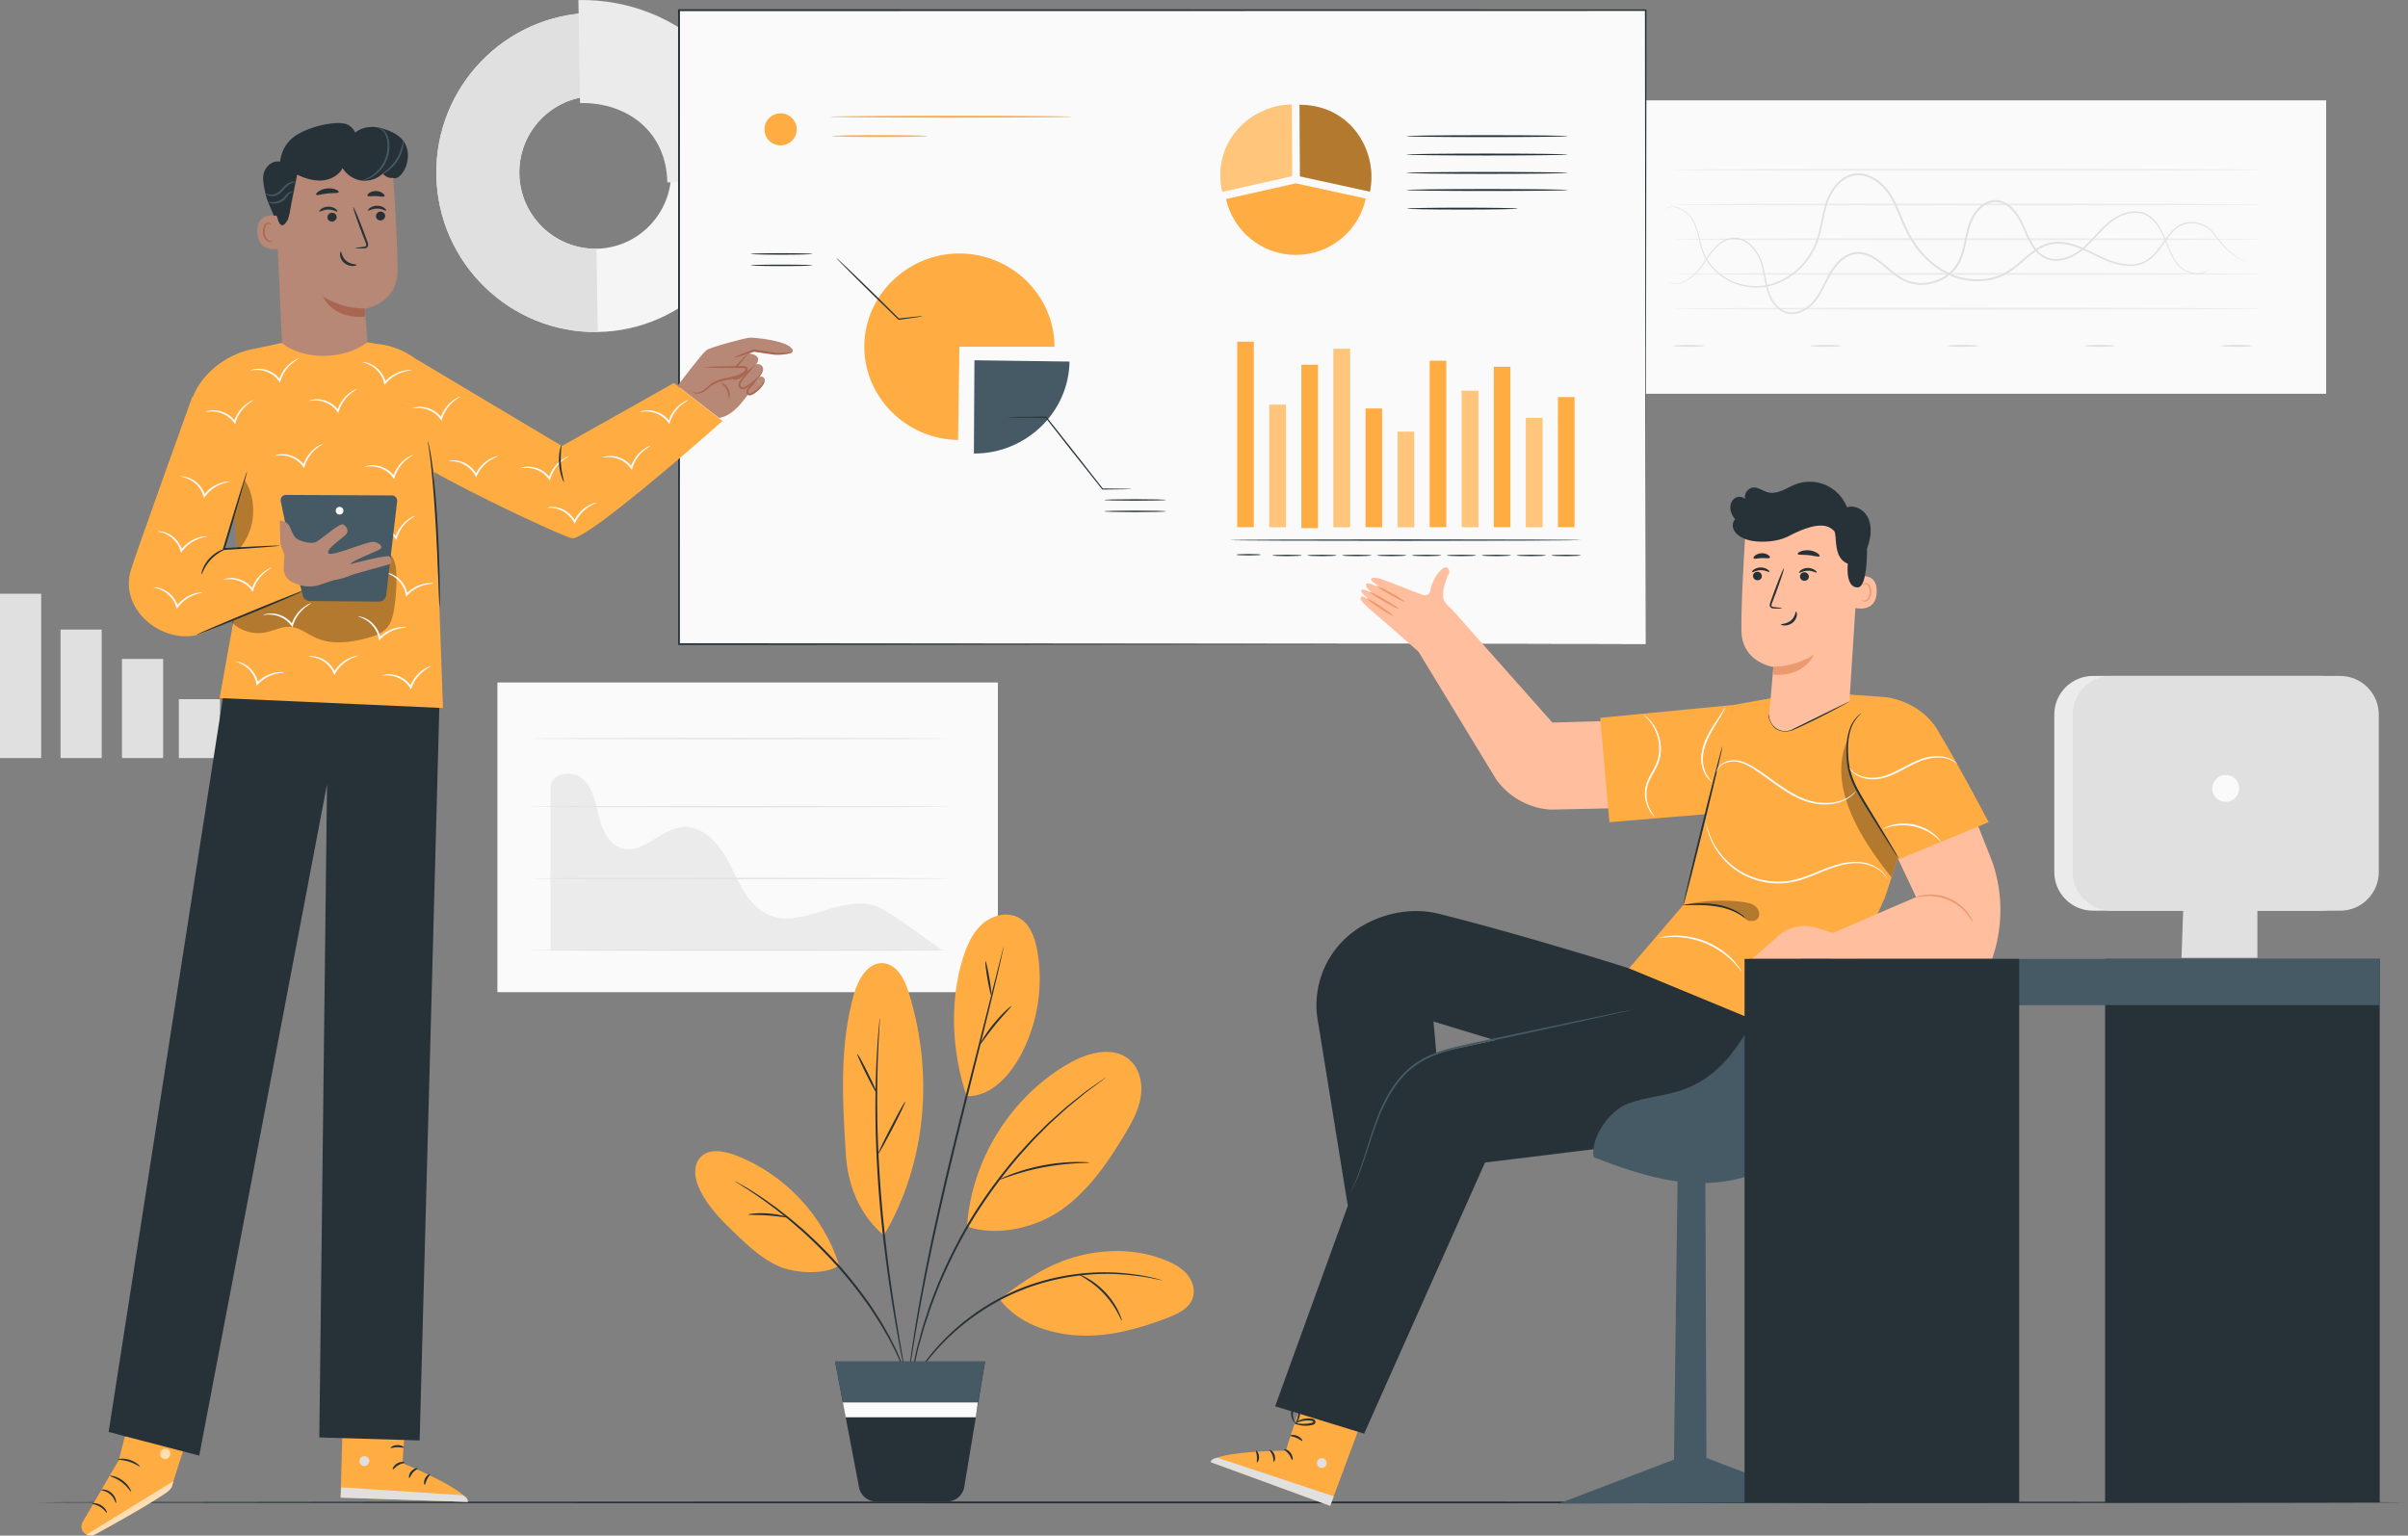 <svg width="613" height="391" fill="none" xmlns="http://www.w3.org/2000/svg"><rect width="100%" height="100%" fill="#808080" stroke="none"/><g clip-path="url(#clip0)"><path d="M111.081 44.553c-.361-22.401 17.499-40.927 39.798-41.288 22.299-.36 40.742 17.573 41.093 39.983.361 22.401-17.499 40.927-39.798 41.288-22.3.36-40.742-17.582-41.093-39.983zm59.785-.962c-.167-10.71-8.99-19.285-19.645-19.118-10.664.176-19.201 9.027-19.025 19.737.176 10.71 8.99 19.284 19.645 19.118 10.655-.176 19.191-9.027 19.025-19.737z" fill="#F5F5F5"/><path d="M111.081 44.553c-.361-22.401 17.489-40.927 39.798-41.288l.342 21.208c-10.664.176-19.201 9.027-19.025 19.737.176 10.71 8.99 19.284 19.645 19.118l.342 21.208c-22.309.351-40.751-17.582-41.102-39.983z" fill="#E0E0E0"/><path d="M147.244.01c26.091-.426 46.902 19.83 47.327 46.04l-24.695.399c-.203-12.533-9.739-20.422-22.216-20.219L147.244.01z" fill="#EBEBEB"/><path d="M10.48 151.174H.001v41.843h10.48v-41.843zM25.89 160.303H15.411v32.714h10.48v-32.714zM41.53 167.776H31.05v25.241h10.48v-25.241zM56.005 178.024H45.526v14.993h10.48v-14.993z" fill="#E0E0E0"/><path d="M254.025 173.77H126.62v78.856h127.405V173.77z" fill="#FAFAFA"/><path d="M223.273 230.78c-8.833-3.348-18.998 5.91-27.655 2.137-5.04-2.202-7.325-7.899-9.794-12.81-2.47-4.912-6.724-10.091-12.19-9.527-5.513.574-9.98 6.965-15.307 5.42-3.358-.971-5.032-4.698-5.873-8.083-.842-3.395-1.425-7.141-3.987-9.518-2.562-2.377-7.898-1.738-8.296 1.73v41.805h99.63s-13.467-9.989-16.528-11.154z" fill="#EBEBEB"/><path d="M242.463 241.935c0 .092-24.149.166-53.93.166-29.791 0-53.94-.074-53.94-.166 0-.093 24.149-.167 53.94-.167 29.781 0 53.93.074 53.93.167zM242.463 223.668c0 .092-24.149.166-53.93.166-29.791 0-53.94-.074-53.94-.166 0-.093 24.149-.167 53.94-.167 29.781.01 53.93.084 53.93.167zM242.463 205.41c0 .093-24.149.167-53.93.167-29.791 0-53.94-.074-53.94-.167 0-.092 24.149-.166 53.94-.166 29.781.009 53.93.083 53.93.166zM242.463 188.059c0 .093-24.149.167-53.93.167-29.791 0-53.94-.074-53.94-.167 0-.092 24.149-.166 53.94-.166 29.781 0 53.93.074 53.93.166z" fill="#E0E0E0"/><path d="M592.165 25.555H395.042v74.704h197.123V25.555z" fill="#FAFAFA"/><path d="M575.545 43.23c0 .129-33.499.24-74.815.24-41.324 0-74.824-.111-74.824-.24 0-.13 33.491-.241 74.824-.241 41.316-.01 74.815.102 74.815.24zM575.545 52.062c0 .13-33.499.24-74.815.24-41.324 0-74.824-.11-74.824-.24s33.491-.24 74.824-.24c41.316 0 74.815.11 74.815.24zM575.545 60.904c0 .13-33.499.24-74.815.24-41.324 0-74.824-.11-74.824-.24s33.491-.24 74.824-.24c41.316 0 74.815.11 74.815.24zM575.545 69.746c0 .13-33.499.24-74.815.24-41.324 0-74.824-.11-74.824-.24s33.491-.24 74.824-.24c41.316 0 74.815.102 74.815.24zM575.545 78.579c0 .13-33.499.24-74.815.24-41.324 0-74.824-.11-74.824-.24s33.491-.24 74.824-.24c41.316 0 74.815.11 74.815.24z" fill="#EBEBEB"/><path d="M562.514 68.285s-.102.139-.323.388c-.25.222-.639.565-1.258.796-1.203.472-3.404.5-5.467-1-.998-.776-1.859-1.904-2.571-3.236-.721-1.341-1.285-2.886-1.961-4.505-.684-1.6-1.526-3.32-2.931-4.698a6.523 6.523 0 00-2.544-1.554 6.705 6.705 0 00-3.126-.175c-2.155.36-4.218 1.544-5.966 3.163-1.785 1.609-3.348 3.588-5.262 5.383-1.887 1.794-4.357 3.33-7.224 3.551-1.424.093-2.913-.268-4.134-1.1-1.221-.833-2.146-2.044-2.886-3.32-1.489-2.572-2.238-5.56-4.171-7.9-.934-1.156-2.155-2.173-3.626-2.506-1.461-.36-3.052.065-4.254 1.017-1.221.944-2.146 2.276-2.793 3.718-.648 1.453-.981 3.053-1.323 4.653-.342 1.61-.675 3.255-1.313 4.828a10.848 10.848 0 01-1.212 2.257c-.518.684-1.091 1.34-1.766 1.877-1.323 1.12-2.914 1.878-4.56 2.275a10.89 10.89 0 01-5.032.074c-1.664-.342-3.144-1.22-4.448-2.192-1.314-.98-2.507-2.062-3.755-3.033-1.249-.953-2.562-1.85-4.042-2.202-1.462-.397-3.034-.157-4.329.565-1.304.72-2.367 1.812-3.228 3.005-.86 1.194-1.516 2.525-2.182 3.83-.657 1.304-1.323 2.608-2.165 3.792-.823 1.193-1.877 2.22-3.107 2.94-1.212.722-2.655 1.148-4.051.953-1.406-.185-2.636-.97-3.515-1.96-.897-1-1.517-2.174-1.942-3.376-.416-1.203-.657-2.433-.888-3.617-.435-2.367-.851-4.68-2.081-6.51-1.147-1.832-2.867-3.284-4.81-3.58a5.349 5.349 0 00-2.765.342c-.851.342-1.591.879-2.229 1.461-2.525 2.424-3.746 5.346-5.614 7.03-1.776 1.757-3.691 2.57-5.022 2.525-.657-.01-1.156-.14-1.462-.26a6.623 6.623 0 01-.462-.212c.009-.065.62.379 1.924.37 1.304.009 3.163-.805 4.892-2.562 1.822-1.683 2.997-4.597 5.559-7.094.647-.61 1.406-1.165 2.303-1.535a5.559 5.559 0 012.923-.38c2.062.296 3.866 1.813 5.05 3.7.61.943 1.082 2.007 1.396 3.144.324 1.129.537 2.303.759 3.487.231 1.184.471 2.387.887 3.561.417 1.166 1.018 2.294 1.869 3.228.841.934 1.988 1.665 3.274 1.822 1.286.176 2.627-.213 3.783-.906 1.165-.694 2.173-1.683 2.969-2.83.814-1.156 1.461-2.433 2.118-3.746.666-1.304 1.322-2.655 2.21-3.894.888-1.23 1.989-2.377 3.376-3.145 1.378-.767 3.089-1.036 4.662-.61 1.59.38 2.95 1.313 4.217 2.284 1.267.99 2.46 2.072 3.746 3.025 1.285.952 2.682 1.794 4.264 2.109 1.563.351 3.228.332 4.818-.074 1.582-.389 3.108-1.12 4.375-2.183.648-.509 1.184-1.147 1.683-1.794.454-.676.861-1.397 1.157-2.155.61-1.527.943-3.145 1.285-4.754.352-1.61.675-3.228 1.36-4.754.675-1.499 1.637-2.895 2.941-3.904 1.286-1.026 3.043-1.498 4.643-1.1 1.618.37 2.904 1.47 3.875 2.673 2.007 2.45 2.756 5.475 4.199 7.963.712 1.249 1.6 2.396 2.738 3.182 1.147.786 2.525 1.119 3.866 1.036 2.719-.204 5.124-1.674 6.983-3.422 1.896-1.758 3.468-3.737 5.29-5.374 1.795-1.646 3.922-2.858 6.16-3.228a7.016 7.016 0 013.284.203 6.737 6.737 0 012.654 1.638c1.443 1.442 2.285 3.2 2.96 4.818.666 1.637 1.221 3.173 1.914 4.505.685 1.322 1.526 2.441 2.479 3.2 1.979 1.48 4.134 1.498 5.318 1.063 1.239-.425 1.6-1.1 1.637-1.054z" fill="#E0E0E0"/><path d="M571.976 66.222s-.176.019-.518.037c-.176-.01-.38-.055-.639-.083-.24-.083-.536-.139-.832-.305-1.249-.537-2.793-1.832-4.458-3.755a40.753 40.753 0 01-1.276-1.554c-.444-.546-.842-1.184-1.378-1.702-1.083-1.054-2.636-1.84-4.403-2.007a6.166 6.166 0 00-2.691.342c-.879.324-1.684.916-2.396 1.619-1.443 1.415-2.525 3.31-3.94 5.096-.712.888-1.517 1.767-2.525 2.45a7.85 7.85 0 01-3.45 1.296c-2.525.296-5.133-.398-7.593-1.425-2.479-1.035-4.856-2.45-7.529-3.366-1.322-.463-2.719-.786-4.153-.833-1.424-.027-2.876.26-4.189.916-2.673 1.276-4.764 3.616-7.279 5.522a14.967 14.967 0 01-4.218 2.312c-1.535.536-3.181.795-4.828.832-3.311.056-6.678-.87-9.582-2.654-2.913-1.785-5.383-4.32-7.269-7.242-1.952-2.923-3.016-6.234-4.431-9.258-.712-1.508-1.517-2.97-2.571-4.218-1.064-1.23-2.349-2.266-3.792-2.932-1.443-.666-3.071-.888-4.569-.48-1.498.388-2.802 1.34-3.792 2.497-1.008 1.165-1.748 2.525-2.275 3.94-.527 1.424-.86 2.895-1.175 4.356-.314 1.461-.592 2.923-.99 4.338a19.047 19.047 0 01-1.627 4.041 18.28 18.28 0 01-5.494 6.197 16.041 16.041 0 01-7.168 2.895c-2.497.324-4.939-.037-7.085-.823-4.338-1.563-7.399-4.93-8.546-8.38-.592-1.72-.888-3.375-1.313-4.846-.426-1.47-.934-2.802-1.702-3.792-1.572-1.98-3.644-2.664-4.939-2.534-1.341.13-1.85.749-1.878.684 0 .046.5-.61 1.869-.777 1.332-.157 3.459.5 5.096 2.516.814 1.008 1.332 2.358 1.776 3.838.444 1.49.758 3.136 1.35 4.828 1.147 3.367 4.153 6.641 8.407 8.149 2.109.758 4.495 1.09 6.919.767a15.806 15.806 0 006.983-2.858 18.048 18.048 0 005.355-6.076c1.387-2.46 1.97-5.337 2.562-8.269.305-1.47.647-2.96 1.183-4.42.537-1.462 1.295-2.868 2.35-4.089 1.036-1.212 2.414-2.229 4.023-2.645 1.609-.435 3.367-.194 4.883.5 1.527.693 2.858 1.775 3.959 3.052 1.101 1.294 1.924 2.783 2.645 4.319 1.434 3.07 2.479 6.345 4.394 9.203 1.859 2.876 4.282 5.355 7.121 7.093 2.83 1.748 6.114 2.646 9.332 2.59 1.61-.037 3.201-.287 4.68-.804a14.4 14.4 0 004.088-2.239c2.479-1.859 4.579-4.217 7.363-5.558 1.368-.685 2.904-.98 4.393-.953 1.489.056 2.932.388 4.282.87 2.719.934 5.106 2.376 7.538 3.394 2.423 1.017 4.976 1.702 7.399 1.424a7.287 7.287 0 003.293-1.22c.962-.648 1.748-1.5 2.46-2.368 1.406-1.758 2.507-3.654 3.996-5.106.74-.721 1.581-1.332 2.506-1.665a6.434 6.434 0 012.812-.333c1.831.185 3.431 1.008 4.541 2.109.564.555.953 1.193 1.387 1.739.426.555.842 1.082 1.249 1.563 1.628 1.924 3.145 3.237 4.356 3.792 1.203.629 1.961.388 1.943.453zM415.631 43.664c0 .13-.888.24-1.979.24-1.091 0-1.979-.11-1.979-.24s.888-.24 1.979-.24c1.101 0 1.979.11 1.979.24zM415.631 52.062c0 .13-.888.24-1.979.24-1.091 0-1.979-.11-1.979-.24s.888-.24 1.979-.24c1.101 0 1.979.11 1.979.24zM415.631 60.46c0 .13-.888.24-1.979.24-1.091 0-1.979-.11-1.979-.24s.888-.24 1.979-.24c1.101 0 1.979.11 1.979.24zM415.631 68.867c0 .13-.888.24-1.979.24-1.091 0-1.979-.11-1.979-.24s.888-.24 1.979-.24c1.101 0 1.979.102 1.979.24zM415.631 77.266c0 .13-.888.24-1.979.24-1.091 0-1.979-.11-1.979-.24s.888-.24 1.979-.24c1.101 0 1.979.101 1.979.24zM433.823 88.06c0 .129-1.775.24-3.958.24-2.183 0-3.959-.111-3.959-.24 0-.13 1.776-.241 3.959-.241s3.958.11 3.958.24zM468.711 88.06c0 .129-1.776.24-3.958.24-2.183 0-3.959-.111-3.959-.24 0-.13 1.776-.241 3.959-.241 2.182 0 3.958.11 3.958.24zM503.599 88.06c0 .129-1.776.24-3.959.24s-3.958-.111-3.958-.24c0-.13 1.775-.241 3.958-.241 2.192 0 3.959.11 3.959.24zM538.493 88.06c0 .129-1.775.24-3.958.24-2.183 0-3.959-.111-3.959-.24 0-.13 1.776-.241 3.959-.241s3.958.11 3.958.24zM573.381 88.06c0 .129-1.776.24-3.959.24-2.182 0-3.958-.111-3.958-.24 0-.13 1.776-.241 3.958-.241 2.183 0 3.959.11 3.959.24z" fill="#E0E0E0"/><path d="M612.515 382.537c0 .13-134.98.241-301.442.241-166.519 0-301.47-.111-301.47-.241 0-.129 134.951-.24 301.47-.24 166.462 0 301.442.111 301.442.24z" fill="#263238"/><path d="M418.943 2.59H172.855v161.413h246.088V2.59z" fill="#FAFAFA"/><path d="M418.943 164.003c0-1.554-.074-62.967-.194-161.413l.194.194c-67.536.01-153.172.028-246.069.046h-.018l.24-.24c-.009 57.408-.009 112.032-.018 161.413l-.222-.222c144.792.138 244.117.222 246.087.222-1.97 0-101.295.092-246.087.222h-.222v-.222c-.01-49.381-.01-104.014-.019-161.413v-.24h.259c92.897.018 178.542.036 246.069.055h.194v.194c-.12 98.446-.194 159.85-.194 161.404z" fill="#263238"/><path d="M248.059 91.731l24.204.333c-.185 12.903-11.052 23.41-24.204 23.41h-.139l.139-23.743z" fill="#455A64"/><path d="M288.089 124.501c0 .018-.176.027-.518.046-.38.009-.87.018-1.48.037-1.332.018-3.173.037-5.411.065h-.065l-.046-.056c-2.155-2.719-4.948-6.234-7.982-10.063-2.358-3.006-4.569-5.827-6.437-8.204l.12.065c-2.913-.028-5.355-.046-7.122-.065-.823-.018-1.489-.037-1.988-.046-.462-.018-.703-.028-.703-.046 0-.019.241-.037.703-.046.509-.01 1.175-.028 1.988-.047 1.767-.018 4.209-.037 7.122-.064h.074l.046.064c1.878 2.377 4.107 5.18 6.475 8.176 3.015 3.848 5.78 7.381 7.917 10.11l-.111-.056c2.238.028 4.069.046 5.41.065.611.018 1.101.028 1.48.037.343 0 .528.018.528.028zM296.774 127.294c0 .102-3.505.185-7.834.185-4.328 0-7.834-.083-7.834-.185s3.506-.185 7.834-.185c4.32 0 7.834.083 7.834.185zM296.774 130.198c0 .102-3.505.185-7.834.185-4.328 0-7.834-.083-7.834-.185s3.506-.185 7.834-.185c4.32 0 7.834.074 7.834.185z" fill="#263238"/><path d="M244.239 88.281l-.342 23.742c-13.152-.185-23.872-10.84-23.872-23.742 0-13.022 10.923-23.742 24.205-23.742 13.281 0 24.204 10.72 24.204 23.742h-24.195z" fill="#FFAC42"/><path d="M234.785 80.521c0 .019-.148.047-.416.102-.333.056-.73.12-1.202.194-1.11.158-2.59.361-4.347.61l-.074.01-.056-.055c-1.655-1.61-3.644-3.552-5.799-5.642a819.644 819.644 0 01-7.094-7.039c-.86-.878-1.572-1.6-2.118-2.164-.49-.518-.758-.814-.74-.833.019-.018.315.241.842.722.564.536 1.313 1.24 2.201 2.081a822.984 822.984 0 017.168 6.955c2.137 2.109 4.116 4.07 5.753 5.688l-.129-.046c1.766-.194 3.246-.36 4.365-.48.481-.047.879-.084 1.212-.112.277-.01.425-.01.434.01zM206.799 64.66c0 .101-3.506.185-7.834.185-4.329 0-7.834-.084-7.834-.185 0-.102 3.505-.185 7.834-.185 4.328 0 7.834.083 7.834.185zM206.799 67.564c0 .102-3.506.185-7.834.185-4.329 0-7.834-.083-7.834-.185s3.505-.185 7.834-.185c4.328 0 7.834.083 7.834.185z" fill="#263238"/><path d="M328.915 41.37l-.093-14.751c-4.347.027-8.777 1.748-12.171 4.744-4.005 3.534-6.567 8.852-5.864 15.28.074.703.185 1.415.342 2.145 0 .019.009.037.009.056l17.777-4.005v-3.468z" fill="#FFAC42"/><path opacity=".3" d="M328.915 41.37l-.093-14.751c-4.347.027-8.777 1.748-12.171 4.744-4.005 3.534-6.567 8.852-5.864 15.28.074.703.185 1.415.342 2.145 0 .019.009.037.009.056l17.777-4.005v-3.468z" fill="#fff"/><path d="M347.247 36.83c-2.488-5.189-7.381-9.351-14.345-10.045-.185-.018-.37-.037-.564-.046l-.361-.028a20.51 20.51 0 00-1.073-.027h-.092l.092 14.752.019 3.468 17.785 3.885.019.009c.268-1.249.397-2.534.397-3.83a19.156 19.156 0 00-1.877-8.138z" fill="#FFAC42"/><path opacity=".3" d="M347.247 36.83c-2.488-5.189-7.381-9.351-14.345-10.045-.185-.018-.37-.037-.564-.046l-.361-.028a20.51 20.51 0 00-1.073-.027h-.092l.092 14.752.019 3.468 17.785 3.885.019.009c.268-1.249.397-2.534.397-3.83a19.156 19.156 0 00-1.877-8.138z" fill="#000"/><path d="M329.877 46.68l-17.776 4.005c1.822 8.139 9.091 14.224 17.776 14.224 8.731 0 16.029-6.14 17.804-14.345l-17.785-3.884" fill="#FFAC42"/><path d="M399.078 44.025c0 .13-9.193.24-20.533.24-11.339 0-20.532-.11-20.532-.24s9.193-.24 20.532-.24c11.34 0 20.533.11 20.533.24zM399.078 39.346c0 .129-9.193.24-20.533.24-11.339 0-20.532-.111-20.532-.24 0-.13 9.193-.241 20.532-.241 11.34 0 20.533.111 20.533.24zM399.078 34.665c0 .13-9.193.24-20.533.24-11.339 0-20.532-.11-20.532-.24s9.193-.24 20.532-.24c11.34 0 20.533.11 20.533.24zM399.078 48.382c0 .13-9.193.24-20.533.24-11.339 0-20.532-.11-20.532-.24s9.193-.24 20.532-.24c11.34 0 20.533.11 20.533.24zM386.37 53.117c0 .13-6.317.24-14.095.24-7.788 0-14.105-.11-14.105-.24s6.308-.24 14.105-.24c7.778 0 14.095.11 14.095.24z" fill="#263238"/><path d="M319.184 86.996h-4.227v47.234h4.227V86.996zM327.351 103.042h-4.227v31.188h4.227v-31.188zM335.518 92.869h-4.227v41.601h4.227V92.869zM343.675 88.817h-4.227v45.413h4.227V88.817zM351.842 104.004h-4.227v30.235h4.227v-30.235zM360.009 109.933h-4.227v24.297h4.227v-24.297zM368.176 91.842h-4.227v42.388h4.227V91.842zM376.343 99.491h-4.227v34.739h4.227V99.491zM384.5 93.377h-4.227v40.853h4.227V93.377zM392.666 106.4h-4.227v27.83h4.227V106.4zM400.833 101.1h-4.227v33.13h4.227V101.1z" fill="#FFAC42"/><path d="M402.563 137.523c0 .092-20.061.176-44.802.176-24.75 0-44.802-.074-44.802-.176 0-.093 20.061-.176 44.802-.176s44.802.074 44.802.176zM320.988 141.241c0 .092-1.406.175-3.136.175-1.729 0-3.135-.074-3.135-.175 0-.093 1.406-.176 3.135-.176 1.73 0 3.136.074 3.136.176zM331.403 141.426c0 .092-1.684.175-3.755.175-2.072 0-3.755-.074-3.755-.175 0-.093 1.683-.176 3.755-.176 2.071 0 3.755.083 3.755.176zM340.281 141.426c0 .092-1.684.175-3.755.175-2.072 0-3.755-.074-3.755-.175 0-.093 1.683-.176 3.755-.176 2.071 0 3.755.083 3.755.176zM349.159 141.426c0 .092-1.684.175-3.755.175-2.072 0-3.756-.074-3.756-.175 0-.093 1.684-.176 3.756-.176 2.081 0 3.755.083 3.755.176zM358.037 141.426c0 .092-1.683.175-3.755.175-2.071 0-3.755-.074-3.755-.175 0-.093 1.684-.176 3.755-.176 2.081 0 3.755.083 3.755.176zM366.918 141.426c0 .092-1.683.175-3.755.175-2.071 0-3.755-.074-3.755-.175 0-.093 1.684-.176 3.755-.176 2.081 0 3.755.083 3.755.176zM375.796 141.426c0 .092-1.683.175-3.755.175s-3.755-.074-3.755-.175c0-.093 1.683-.176 3.755-.176 2.081 0 3.755.083 3.755.176zM384.675 141.426c0 .092-1.683.175-3.755.175s-3.755-.074-3.755-.175c0-.093 1.683-.176 3.755-.176 2.081 0 3.755.083 3.755.176zM393.563 141.426c0 .092-1.683.175-3.755.175s-3.755-.074-3.755-.175c0-.093 1.683-.176 3.755-.176s3.755.083 3.755.176zM402.444 141.426c0 .092-1.684.175-3.755.175-2.072 0-3.755-.074-3.755-.175 0-.093 1.683-.176 3.755-.176 2.071 0 3.755.083 3.755.176z" fill="#263238"/><path opacity=".3" d="M327.351 103.042h-4.227v31.188h4.227v-31.188zM343.675 88.817h-4.227v45.413h4.227V88.817zM360.009 109.933h-4.227v24.297h4.227v-24.297zM376.343 99.491h-4.227v34.739h4.227V99.491zM392.666 106.4h-4.227v27.83h4.227V106.4z" fill="#fff"/><path d="M198.678 37.005a4.07 4.07 0 100-8.139 4.07 4.07 0 000 8.14zM272.745 29.717c0 .13-13.725.24-30.651.24-16.935 0-30.66-.11-30.66-.24s13.725-.24 30.66-.24c16.926 0 30.651.11 30.651.24zM236.044 34.647c0 .037-.342.065-.953.092-.61.028-1.498.056-2.589.074-2.183.046-5.208.074-8.546.074-3.339 0-6.354-.028-8.546-.074a95.156 95.156 0 01-2.59-.074c-.611-.027-.953-.064-.953-.092 0-.037.342-.065.953-.093a95.57 95.57 0 012.59-.074c2.182-.046 5.207-.074 8.546-.074 3.338 0 6.354.028 8.546.074a95.6 95.6 0 012.589.074c.611.028.953.056.953.093z" fill="#FFAC42"/><path d="M392.954 193.081c-.121.028-.435-2.118.203-4.661.611-2.553 1.887-4.301 1.979-4.227.13.074-.915 1.878-1.507 4.347-.62 2.451-.527 4.532-.675 4.541z" fill="#EB996E"/><path d="M395.183 183.98l-25.666-28.94c-.934-.749-1.97-1.794-2.081-2.858a8.272 8.272 0 01.194-2.737c.268-1.092.675-2.525 1.138-3.247.573-.897-.213-1.998-1.101-1.646-.888.361-3.08 2.701-3.588 6.067 0 0-.407 1.369-1.924.842-2.211-.768-9.712-3.838-11.053-4.171-1.193-.296-2.626-.259-1.84.638.573.647 3.672 2.617 5.299 3.625-1.979-1.202-6.289-3.681-6.751-2.858-.278.481.259 1.379 2.025 2.636-1.276-.693-2.46-1.257-2.858-1.211-2.303.222 4.773 4.745 4.773 4.745-4.985-3.127-4.745-3.321-5.3-2.747-.416.434.444 1.452 2.895 3.523 1.989 1.675 11.765 10.295 11.765 10.295l19.7 32.408a18.513 18.513 0 0013.901 7.797l40.279-.86 4.505-22.605-44.312 1.304z" fill="#FFBE9D"/><path d="M354.692 156.825c-.074.13-1.646-.767-3.506-1.997-1.859-1.231-3.292-2.322-3.209-2.442.083-.12 1.656.777 3.505 1.998 1.85 1.211 3.284 2.312 3.21 2.441zM356.088 155.031c-.074.129-1.795-.731-3.848-1.924-2.053-1.184-3.653-2.257-3.579-2.386.074-.13 1.794.731 3.847 1.924 2.054 1.193 3.654 2.266 3.58 2.386zM357.539 153.172c-.074.13-1.72-.657-3.671-1.757-1.961-1.101-3.487-2.09-3.413-2.22.074-.129 1.72.657 3.672 1.757 1.951 1.092 3.477 2.091 3.412 2.22z" fill="#EB996E"/><path d="M332.484 353.495l-5.171 15.871s-17.869.074-19.108 2.914l30.411 11.135 9.073-24.398-15.205-5.522z" fill="#FFAC42"/><path d="M337.191 371.494c.527.379.694 1.184.342 1.729-.351.546-1.174.722-1.711.352-.536-.37-.768-1.332-.351-1.832.416-.499 1.387-.656 1.822-.166M338.616 383.416l.906-2.424-29.55-9.813s-1.573.093-1.767 1.101l30.411 11.136z" fill="#E0E0E0"/><path d="M326.869 369.033c-.046.148.666.491 1.221 1.23.574.731.712 1.508.879 1.499.148.018.25-.944-.435-1.841-.684-.888-1.646-1.036-1.665-.888zM323.198 369.181c-.083.13.462.62.74 1.434.296.805.176 1.526.324 1.582.129.074.555-.759.194-1.758-.352-1.017-1.203-1.396-1.258-1.258zM319.989 372.335c.12.084.601-.582.518-1.535-.074-.953-.657-1.535-.768-1.434-.129.093.167.694.222 1.48.074.786-.111 1.425.028 1.489zM328.451 365.547c.009.157.768.203 1.591.564.823.351 1.378.869 1.498.767.129-.074-.314-.86-1.286-1.276-.961-.416-1.831-.203-1.803-.055zM329.55 362.365c-.028.065.527.37 1.526.546a7.167 7.167 0 001.776.092 6.151 6.151 0 001.045-.148c.176-.037.37-.065.592-.194.222-.093.462-.453.36-.768a.862.862 0 00-.527-.573c-.222-.093-.416-.111-.601-.13a5.155 5.155 0 00-1.064-.018 5.779 5.779 0 00-1.738.407c-.944.397-1.388.86-1.351.906.047.074.565-.268 1.48-.546a6.358 6.358 0 011.637-.268c.315-.009.638.009.971.046.352.037.629.13.657.306.009.064.009.092-.092.157-.102.065-.259.102-.435.139a9.725 9.725 0 01-.971.166 9.477 9.477 0 01-1.684.028c-.962-.065-1.553-.231-1.581-.148z" fill="#263238"/><path d="M329.671 362.652c.047.046.537-.38.944-1.323a5.255 5.255 0 00.361-2.812c-.065-.37-.139-.851-.694-1.128-.296-.12-.629.018-.796.194-.175.167-.259.342-.36.5a3.737 3.737 0 00-.379 1.026 3.765 3.765 0 00.074 1.813c.305 1.008.86 1.406.887 1.369.074-.056-.333-.537-.508-1.452a3.678 3.678 0 01.046-1.61c.074-.296.185-.591.351-.869.167-.305.38-.518.491-.444.148.056.323.389.351.694.056.333.074.656.074.962a5.86 5.86 0 01-.259 1.627c-.296.898-.657 1.397-.583 1.453zM415.91 246.947c-6.355-2.072-31.493-9.795-49.778-14.308-6.993-1.72-14.799-.028-20.764 4.005a23.299 23.299 0 00-9.795 23.825l7.501 46.365 25.86-2.109-4.014-44.635 44.192 13.485 39.382-11.395-.121-1.905-32.463-13.328z" fill="#263238"/><path d="M425.556 255.104l-55.641 12.061a24.854 24.854 0 00-17.98 15.501l-27.322 75.398 22.651 6.974 30.771-69.035 44.812-5.503a48.792 48.792 0 0030.308-15.778l7.834-8.694-35.433-10.924z" fill="#263238"/><path d="M415.447 257.112c0 .009-.074.037-.231.074-.185.046-.407.102-.694.176-.647.148-1.544.36-2.673.619-2.368.527-5.716 1.267-9.841 2.192-4.171.907-9.119 1.989-14.613 3.191-2.756.592-5.642 1.221-8.629 1.868-2.988.666-6.114 1.258-9.24 2.081-3.126.824-6.114 1.934-8.639 3.626-2.525 1.683-4.504 3.912-6.067 6.225-3.117 4.67-4.671 9.563-6.012 13.577-1.304 4.051-2.404 7.325-3.357 9.517a45.018 45.018 0 01-1.147 2.498c-.139.258-.25.462-.333.628-.074.139-.12.213-.129.204-.01 0 .018-.083.083-.231.074-.176.176-.389.296-.648.259-.573.629-1.415 1.063-2.525.888-2.201 1.943-5.484 3.21-9.554 1.304-4.032 2.821-8.971 5.965-13.725 1.573-2.359 3.589-4.634 6.169-6.364 2.581-1.738 5.624-2.867 8.778-3.699 3.154-.823 6.271-1.415 9.267-2.072 2.997-.638 5.883-1.249 8.639-1.841 5.503-1.156 10.46-2.201 14.641-3.089 4.143-.851 7.51-1.553 9.878-2.044 1.137-.222 2.034-.397 2.691-.527.287-.055.518-.092.703-.129.139-.028.222-.037.222-.028z" fill="#455A64"/><path d="M461.137 238.216c.046.12-1.859.943-4.264 1.841-2.404.888-4.384 1.507-4.43 1.387-.046-.12 1.859-.943 4.264-1.841 2.395-.887 4.384-1.507 4.43-1.387z" fill="#EB996E"/><path d="M441.243 179.494l-12.718 50.925-13.827 16.14 47.919 19.82 17.231-37.846 13.772-41.982c-3.82-7.057-11.164-8.758-13.615-9.054l-19.765-1.388-18.997 3.385z" fill="#FFAC42"/><path d="M441.243 179.495l-33.87 3.274 2.331 26.572 25.73-2.136 4.458-21.495 1.351-6.215z" fill="#FFAC42"/><path d="M438.45 190.103c.037.009-.074.583-.296 1.609-.25 1.101-.583 2.562-.99 4.338-.86 3.663-2.071 8.703-3.44 14.271-1.369 5.568-2.636 10.6-3.579 14.244-.463 1.757-.851 3.209-1.138 4.3-.278 1.018-.453 1.573-.481 1.564-.028-.01.074-.583.296-1.61.25-1.1.583-2.562.99-4.338.86-3.662 2.071-8.703 3.44-14.271a1198.11 1198.11 0 013.58-14.234c.462-1.757.85-3.209 1.137-4.301.287-1.017.453-1.572.481-1.572z" fill="#263238"/><path d="M444.228 233.693c-.055.065-.758-.545-2.062-1.221-1.295-.693-3.237-1.378-5.457-1.701-2.229-.343-4.283-.324-5.772-.306-1.489.028-2.414.028-2.414-.037 0-.064.916-.185 2.405-.296 1.489-.11 3.58-.184 5.855.167 2.275.333 4.264 1.101 5.558 1.887 1.286.767 1.924 1.47 1.887 1.507zM450.177 181.871c.037 0 .074.343.287.916.213.564.611 1.406 1.36 2.164.777.703 2.136 1.082 3.514.777.685-.139 1.369-.49 2.109-.814.731-.323 1.48-.684 2.248-1.054 3.006-1.461 5.715-2.793 7.833-3.82.935-.444 1.73-.823 2.387-1.138.564-.258.888-.388.906-.36.019.028-.277.213-.814.527-.545.314-1.332.749-2.312 1.276a197.482 197.482 0 01-7.778 3.95c-.768.37-1.526.721-2.257 1.045-.731.314-1.443.675-2.211.814-1.516.305-2.987-.139-3.838-.962a5.753 5.753 0 01-1.304-2.349c-.185-.611-.167-.972-.13-.972z" fill="#263238"/><path opacity=".3" d="M428.523 230.419c4.884-1.156 10.258-1.434 15.224-.74 1.156.157 2.368.398 3.237 1.175.87.777 1.203 2.266.389 3.107-.574.592-1.526.676-2.322.444-.795-.231-1.757-1.452-2.46-1.886-3.921-2.47-8.833-2.59-13.762-2.091M469.794 189.687c-4.024 11.432 4.088 24.242 11.709 33.666l1.951-5.827s-9.637-39.271-13.66-27.839z" fill="#000"/><path d="M480.514 223.973c-.046.028-.342-.731-1.341-1.721-.99-.971-2.812-2.09-5.309-2.395-2.497-.314-5.494.342-8.593 1.563-3.107 1.165-6.465 2.932-10.395 3.394a19.081 19.081 0 01-10.729-1.896c-3.052-1.526-5.281-3.745-6.752-5.826a18.256 18.256 0 01-2.645-5.42 11.84 11.84 0 01-.379-1.6c-.065-.37-.093-.565-.074-.565.046-.009.185.768.629 2.109a19.342 19.342 0 002.737 5.272c1.48 2.026 3.691 4.171 6.678 5.633a18.922 18.922 0 0010.479 1.822c3.82-.444 7.15-2.174 10.294-3.33 3.136-1.211 6.225-1.85 8.796-1.48 2.571.352 4.421 1.563 5.392 2.599.5.518.796.999.981 1.323.175.333.249.509.231.518zM436.896 196.623c-.018 0 .009-.148.093-.406a3.44 3.44 0 01.619-1.036c.666-.796 2.1-1.674 4.014-1.619 1.915.056 3.977 1.119 5.984 2.488 2.035 1.341 4.153 2.987 6.475 4.532 2.321 1.535 4.689 2.802 7.02 3.385 2.321.601 4.541.583 6.307.213 1.785-.37 3.09-1.11 3.885-1.73.194-.157.37-.296.527-.425.13-.13.25-.241.361-.342.194-.185.305-.278.314-.269.01.01-.074.13-.249.333-.102.121-.213.241-.333.38-.158.138-.324.296-.509.462-.777.675-2.109 1.498-3.931 1.915-1.813.425-4.088.481-6.493-.111-2.414-.574-4.828-1.859-7.177-3.413-2.349-1.554-4.449-3.21-6.456-4.56-1.979-1.378-3.94-2.423-5.752-2.516-1.795-.101-3.191.685-3.857 1.397-.685.749-.786 1.35-.842 1.322zM421.302 207.99c-.018.019-.342-.231-.804-.795a8.092 8.092 0 01-1.406-2.756c-.37-1.258-.527-2.886-.056-4.588.453-1.711 1.591-3.283 2.405-5.031.832-1.748 1.036-3.635.879-5.29a11.451 11.451 0 00-1.286-4.237c-1.23-2.247-2.654-3.144-2.562-3.227.009-.01.093.037.25.148.148.12.397.259.656.518.555.471 1.277 1.267 1.943 2.395.666 1.128 1.23 2.627 1.433 4.356.185 1.721-.009 3.709-.878 5.54-.851 1.813-1.97 3.339-2.414 4.958-.472 1.6-.361 3.154-.047 4.375.676 2.469 1.989 3.57 1.887 3.634zM439.235 180.059c.055.027-.435 1.128-1.443 2.784-.971 1.664-2.525 3.866-3.533 6.585-.49 1.359-.768 2.728-.749 3.977a8.382 8.382 0 00.657 3.219c.758 1.748 1.822 2.441 1.748 2.506-.01.019-.287-.12-.694-.49s-.934-.99-1.369-1.878a8.247 8.247 0 01-.786-3.357c-.037-1.313.231-2.738.74-4.144 1.045-2.821 2.663-4.994 3.699-6.603 1.073-1.6 1.674-2.627 1.73-2.599zM443.389 247.419c-.083.055-.805-1.091-2.331-2.636-.758-.777-1.748-1.609-2.913-2.432a23.501 23.501 0 00-4.079-2.202 23.23 23.23 0 00-4.458-1.267c-1.415-.222-2.701-.324-3.783-.296-2.164.037-3.496.352-3.514.259-.01-.037.314-.12.915-.259a8.006 8.006 0 011.101-.194c.435-.046.925-.139 1.48-.139 1.1-.074 2.423-.009 3.866.194 1.443.241 3.006.639 4.569 1.258a22.033 22.033 0 014.153 2.285c1.184.86 2.164 1.739 2.904 2.553.388.388.684.795.962 1.128.277.333.49.647.656.906.324.537.5.823.472.842z" fill="#FAFAFA"/><path d="M427.054 300.286l-.916 71.355-29.384 11.219 67.379-.323-29.736-11.321-.268-70.93h-7.075z" fill="#455A64"/><path d="M405.661 294.625c8.435 3.293 17.166 6.28 26.212 6.586 9.045.305 18.571-2.396 24.74-9.027 4.939-5.309 7.242-12.468 9.416-19.386l4.689-14.965c1.295-4.134 3.237-8.981.888-11.201-3.32-3.126-12.199-4.328-15.538-1.22-4.985 4.633-5.207 6.548-7.464 10.516-5.198 9.128-9.702 17.443-19.478 21.282-4.717 1.849-9.952 1.997-14.688 3.782-4.745 1.776-9.563 8.639-8.777 13.633z" fill="#455A64"/><path d="M470.811 178.542l-14.678 7.233c-2.821 1.276-5.975-.953-5.716-4.042l1.018-11.903s-7.954-1.175-8.112-9.12c-.157-7.945 1.082-26.193 1.082-26.193a27.596 27.596 0 0127.766 3.283l1.184.898-2.544 39.844z" fill="#FFBE9D"/><path d="M451.425 169.719s5.022.37 10.331-3.025c0 0-2.404 5.735-10.34 5.078l.009-2.053z" fill="#EB996E"/><path d="M472.447 146.929c.139-.056 5.448-1.656 5.309 3.774-.129 5.429-5.558 4.18-5.568 4.023 0-.148.259-7.797.259-7.797z" fill="#FFBE9D"/><path d="M473.899 152.719c.027-.019.092.065.249.148a.94.94 0 00.703.028c.583-.195 1.082-1.092 1.138-2.072a3.082 3.082 0 00-.231-1.36c-.158-.397-.407-.684-.694-.74a.477.477 0 00-.564.25c-.074.148-.047.259-.074.268-.019.01-.111-.092-.065-.314a.606.606 0 01.222-.333c.129-.102.324-.148.527-.13.416.037.786.435.971.87.204.435.324.971.287 1.526-.065 1.091-.647 2.109-1.434 2.312a1.004 1.004 0 01-.86-.166c-.166-.158-.194-.278-.175-.287z" fill="#EB996E"/><path d="M446.254 146.614c-.018.601.481 1.11 1.101 1.138.629.027 1.147-.435 1.165-1.036.019-.601-.481-1.11-1.1-1.138-.629-.018-1.147.444-1.166 1.036z" fill="#263238"/><path d="M445.996 145.68c.139.148.999-.499 2.22-.499 1.221-.028 2.118.601 2.247.444.065-.065-.083-.333-.471-.611-.389-.277-1.045-.545-1.804-.536-.758.009-1.396.296-1.766.582-.37.287-.491.555-.426.62zM458.213 146.753c-.018.602.481 1.11 1.101 1.138.62.028 1.147-.435 1.165-1.036.019-.601-.481-1.11-1.1-1.138-.629-.027-1.147.435-1.166 1.036z" fill="#263238"/><path d="M458 145.819c.139.148.999-.499 2.22-.499 1.221-.028 2.118.601 2.248.444.064-.065-.084-.333-.472-.611-.388-.277-1.045-.546-1.804-.546-.758.01-1.396.296-1.766.583-.37.296-.5.564-.426.629zM453.636 154.911c.009-.074-.759-.194-1.989-.342-.314-.028-.61-.093-.666-.306-.074-.222.056-.564.204-.925.286-.758.592-1.553.906-2.377 1.258-3.385 2.164-6.178 2.026-6.224-.139-.046-1.267 2.654-2.516 6.049-.305.832-.592 1.628-.869 2.395-.111.352-.315.759-.148 1.221.083.231.314.398.517.453.204.056.38.065.528.074 1.239.047 2.007.047 2.007-.018zM457.232 155.724c-.194-.009-.194 1.314-1.323 2.266-1.128.953-2.534.814-2.543.999-.019.083.314.259.916.268a3.278 3.278 0 002.127-.758c.684-.583.98-1.35 1.017-1.896.047-.555-.101-.888-.194-.879zM457.649 141.037c.12.333 1.341.167 2.775.324 1.433.13 2.599.546 2.784.241.083-.139-.121-.454-.592-.768-.463-.315-1.203-.62-2.063-.703-.86-.083-1.646.055-2.164.268-.537.222-.796.481-.74.638zM446.421 142.147c.212.278 1.054-.018 2.062-.037 1.008-.055 1.868.176 2.063-.12.083-.139-.056-.416-.426-.675-.37-.259-.989-.472-1.683-.444-.694.028-1.295.287-1.646.574-.352.286-.472.573-.37.702z" fill="#263238"/><path d="M440.502 129.532c-.092-.981.269-2.044 1.064-2.627.796-.583 2.044-.555 2.701.185-.379-1.323.693-2.858 2.062-2.96 1.295-.092 2.405.879 3.663 1.212 1.221.324 2.534.028 3.709-.453 1.174-.481 2.266-1.147 3.45-1.591a10.28 10.28 0 017.722.25 10.22 10.22 0 015.309 5.614c1.73-.555 3.718.314 4.801 1.775 1.082 1.462 1.368 3.395 1.174 5.208-.139 1.22-.481 2.404-.878 3.57 0 .101.009.203.009.305-.046 4.365-.509 9.499-2.368 9.545-3.246.074-2.516-6.049-2.516-6.049-3.995-1.508-2.562-7.492-3.56-8.389-.999-.897-3.108-2.987-11.423 1.341-3.228 1.684-7.538 1.665-9.896 1.147-.065-.018-.139-.028-.204-.037-.018 0-.037-.009-.046-.009-.028-.009-.046-.019-.065-.028-.749-.194-1.48-.471-2.146-.888-.758-.471-1.452-1.119-1.775-1.951-.324-.833-.213-1.878.434-2.488-.638-.786-1.128-1.693-1.221-2.682z" fill="#263238"/><path d="M474.473 200.203l13.309 28.218-21.152 9.092-4.19-1.295a10.259 10.259 0 00-9.813 2.118l-6.576 5.818h61.061a37.597 37.597 0 00.111-24.593l-10.479-26.498c-2.969-7.196-10.691-13.06-17.795-9.878-6.899 3.089-7.491 10.081-4.476 17.018z" fill="#FFBE9D"/><path d="M473.354 201.72c3.94 6.687 10.09 17.045 10.09 17.045l22.799-9.424s-9.85-18.609-13.013-23.354c-1.286-1.924-4.116-5.873-12.477-6.872-.194-.028-1.258.268-2.59.666a11.055 11.055 0 00-7.686 8.444l-.194.999c-.453 4.097.981 8.944 3.071 12.496z" fill="#FFAC42"/><path d="M483.453 218.765c-.028.019-.361-.462-.943-1.35-.611-.953-1.425-2.229-2.414-3.764-1.018-1.619-2.211-3.515-3.524-5.614-1.304-2.128-2.812-4.412-4.162-6.983-.666-1.286-1.239-2.599-1.628-3.913-.407-1.322-.583-2.645-.675-3.893-.204-2.507-.056-4.801.444-6.65.462-1.859 1.332-3.21 2.062-3.978.185-.175.352-.342.509-.499.157-.111.296-.213.426-.305.231-.157.351-.241.36-.222.009.009-.092.12-.305.296-.12.102-.24.213-.388.333-.139.157-.296.324-.463.518-.675.786-1.47 2.108-1.877 3.94-.444 1.813-.546 4.06-.324 6.53.111 1.239.296 2.515.694 3.801.388 1.285.943 2.562 1.609 3.829 1.332 2.534 2.83 4.837 4.116 6.974 1.285 2.118 2.441 4.032 3.431 5.669.934 1.573 1.702 2.867 2.285 3.839.508.915.795 1.424.767 1.442z" fill="#263238"/><path d="M498.187 194.459c-.037.037-.333-.259-.971-.638-.638-.379-1.656-.777-2.969-.897s-2.913.055-4.578.601c-1.665.546-3.385 1.489-5.198 2.442-1.822.952-3.616 1.822-5.402 2.21-1.775.379-3.459.296-4.781-.092-1.323-.379-2.275-1.045-2.793-1.61-.259-.286-.444-.518-.537-.693-.111-.167-.157-.259-.139-.268.047-.028.269.332.814.832.537.499 1.471 1.091 2.747 1.415 1.277.333 2.886.37 4.597-.009 1.702-.389 3.468-1.249 5.272-2.202 1.813-.952 3.551-1.896 5.29-2.441 1.73-.537 3.385-.685 4.745-.509 1.369.167 2.414.638 3.034 1.082.314.222.536.407.675.564.139.121.213.204.194.213zM494.089 214.27c-.064.056-.638-.638-1.785-1.507-.564-.444-1.295-.888-2.136-1.304a14.22 14.22 0 00-2.886-1.008 14.35 14.35 0 00-3.043-.324c-.943.018-1.794.111-2.488.268-1.396.296-2.22.675-2.257.601-.018-.028.176-.148.546-.333.361-.194.925-.407 1.628-.601.712-.203 1.581-.333 2.553-.379.971-.019 2.053.055 3.154.296 1.1.259 2.108.647 2.978 1.082.86.462 1.59.953 2.145 1.443.555.481.972.906 1.212 1.239.287.315.407.509.379.527z" fill="#FAFAFA"/><path d="M502.303 234.942c-.074.037-.49-.87-1.489-2.109-.98-1.23-2.636-2.747-4.856-3.69-2.219-.944-4.458-1.082-6.03-.944-1.582.139-2.525.463-2.553.389-.009-.028.213-.139.638-.287a9.889 9.889 0 011.869-.435c1.6-.231 3.94-.148 6.252.833 2.312.989 3.996 2.608 4.939 3.931.481.656.795 1.239.99 1.646.194.416.268.657.24.666z" fill="#EB996E"/><path d="M35.72 350.092l-5.448 21.605-9.23 15.844a2.28 2.28 0 00.962 3.191 2.258 2.258 0 002.09-.037c4.144-2.238 19.358-10.544 19.673-12.144.36-1.859 7.26-22.41 7.26-22.41l-15.307-6.049z" fill="#FFAC42"/><path opacity=".6" d="M22.002 390.741l22.16-13.624-.25.907a3.48 3.48 0 01-1.377 1.933c-1.804 1.22-6.872 4.504-18.378 10.775a2.31 2.31 0 01-2.155.009zM41.666 368.96c-.638.222-1.045.989-.842 1.637.195.647.971 1.063 1.619.851.647-.213 1.156-1.119.888-1.739-.269-.62-1.203-1.064-1.776-.703" fill="#fff"/><path d="M29.505 382.713c-.14.028-.315-1.23-1.425-2.192-1.082-.99-2.349-1.018-2.34-1.156 0-.056.315-.148.833-.084.518.065 1.22.333 1.831.87.601.536.953 1.211 1.082 1.72.13.509.074.842.019.842zM27.183 385.164c-.13.065-.62-.823-1.646-1.452-1.008-.647-2.026-.703-2.026-.851-.027-.129 1.129-.296 2.285.435 1.165.721 1.517 1.84 1.387 1.868zM33.37 379.809c-.13.074-.888-1.295-2.386-2.405-1.49-1.138-3.016-1.48-2.979-1.628 0-.12 1.675.019 3.275 1.23 1.609 1.203 2.21 2.775 2.09 2.803zM35.58 373.381c-.093.111-1.147-.713-2.673-1.194-1.526-.499-2.858-.453-2.867-.592-.028-.12 1.378-.406 3.015.13 1.646.518 2.617 1.582 2.525 1.656zM37.339 367.082c-.102.102-1.092-.943-2.747-1.313-1.647-.416-3.006.065-3.043-.074-.019-.056.286-.259.86-.407.573-.148 1.415-.204 2.303.009.888.213 1.61.648 2.053 1.036.435.389.62.712.574.749zM34.961 364.575c-.027-.009 0-.305.195-.823a5.983 5.983 0 011.23-1.951c.342-.333.721-.777 1.405-.897a.913.913 0 01.944.471c.176.343.157.722.074 1.064-.398 1.36-1.933 2.349-3.524 2.127-1.59-.259-2.738-1.517-3.024-2.867-.047-.342-.037-.74.23-1.054.269-.324.74-.343 1.037-.213.61.268.915.749 1.211 1.128.574.796.86 1.554 1.008 2.072.148.527.158.832.13.832-.093.037-.25-1.202-1.406-2.7-.296-.352-.629-.786-1.082-.953-.222-.083-.435-.046-.564.111-.13.148-.158.435-.111.703.25 1.11 1.304 2.257 2.645 2.451 1.332.204 2.682-.675 3.015-1.757.074-.259.083-.546-.018-.74a.49.49 0 00-.518-.268c-.463.055-.87.425-1.203.74-1.34 1.322-1.59 2.571-1.674 2.524z" fill="#263238"/><path d="M103.608 355.891l-1.156 16.648s16.537 6.761 16.621 9.859l-32.372-1.073.73-26.017 16.177.583z" fill="#FFAC42"/><path d="M92.492 370.809c-.63.148-1.092.842-.962 1.48.12.638.823 1.11 1.461.971.638-.139 1.212-.952 1.017-1.572-.194-.62-1.045-1.128-1.627-.842M86.71 381.325l.176-2.617 30.965 2.016s1.425.675 1.221 1.684l-32.362-1.083z" fill="#E0E0E0"/><path d="M102.98 372.4c-.009.157-.805.204-1.6.684-.805.463-1.23 1.129-1.378 1.064-.148-.037.12-.971 1.091-1.535.981-.583 1.933-.361 1.887-.213zM106.326 373.917c.028.157-.666.398-1.221 1.054-.582.638-.74 1.351-.897 1.341-.148.019-.231-.906.481-1.701.712-.814 1.646-.851 1.637-.694zM108.122 378.042c-.148.028-.342-.768.093-1.619.425-.851 1.183-1.174 1.248-1.036.083.13-.407.583-.758 1.286-.352.694-.426 1.36-.583 1.369zM102.823 368.571c-.074.139-.787-.101-1.684-.074-.897.01-1.6.287-1.683.148-.083-.12.61-.684 1.665-.703 1.063-.018 1.785.509 1.702.629zM102.999 365.204c0 .065-.629.139-1.619-.064a7.495 7.495 0 01-1.674-.574 7.672 7.672 0 01-.916-.527c-.148-.102-.323-.203-.48-.398-.167-.166-.26-.592-.047-.841a.888.888 0 01.703-.342c.24 0 .435.055.601.101.361.102.694.231.999.379a5.895 5.895 0 011.462 1.027c.73.721.962 1.323.906 1.35-.074.047-.425-.453-1.165-1.054a6.525 6.525 0 00-1.415-.86 6.517 6.517 0 00-.925-.315c-.343-.101-.63-.111-.722.037-.037.056-.037.084.028.185.074.093.204.195.352.287.277.194.564.37.841.518a9.727 9.727 0 001.545.657c.925.286 1.526.351 1.526.434z" fill="#263238"/><path d="M102.784 365.426c-.055.019-.351-.555-.379-1.581a5.404 5.404 0 01.278-1.767 5.65 5.65 0 01.443-.971c.204-.314.444-.731 1.064-.786.324 0 .583.259.666.472.102.221.111.406.148.601a3.56 3.56 0 01-.037 1.091 3.704 3.704 0 01-.749 1.656c-.657.814-1.323.98-1.341.934-.046-.083.508-.37 1.017-1.156.25-.389.481-.907.564-1.508a3.11 3.11 0 000-.934c-.037-.342-.157-.629-.286-.592-.158-.009-.444.24-.583.509a5.78 5.78 0 00-.435.869 5.857 5.857 0 00-.37 1.609c-.064.935.084 1.536 0 1.554zM69.804 55.124c-.796-2.007-1.804-3.875-2.266-5.984-.342-1.563-.87-3.912-.278-5.401.592-1.49 2.09-2.932 4.033-2.581.407-3.126 1.998-5.697 5.105-7.297 2.803-1.443 5.568-2.183 8.704-2.498.943-.092 2.432-.064 3.292.333.86.398 1.684 1.221 2.026 2.081 1.618-1.35 3.986-1.785 6.41-1.193 2.423.592 5.207 1.831 6.326 4.06.693 1.388.971 3.108.323 5.337-.434 1.48-1.933 3.83-3.394 3.33" fill="#263238"/><path d="M72.19 96.199l21.735-1c.12-2.302-1.054-16.573-1.054-16.573s8.213-1.277 8.314-9.49c.102-8.213-1.322-27.071-1.322-27.071a28.525 28.525 0 00-28.681 3.607l-1.221.934 2.229 49.593z" fill="#B78876"/><path d="M92.88 78.505s-5.19.426-10.711-3.043c0 0 2.534 5.91 10.729 5.17l-.019-2.127z" fill="#AA6550"/><path d="M70.978 55.115c-.139-.065-5.642-1.674-5.466 3.949.176 5.614 5.78 4.273 5.78 4.116.01-.167-.314-8.065-.314-8.065z" fill="#B78876"/><path d="M69.517 61.099c-.028-.019-.093.074-.26.157a.951.951 0 01-.73.037c-.601-.194-1.128-1.129-1.193-2.137a3.284 3.284 0 01.231-1.405c.157-.417.416-.713.712-.777a.497.497 0 01.583.25c.083.157.046.268.074.277.019.009.12-.102.065-.324a.599.599 0 00-.231-.342.77.77 0 00-.546-.13c-.435.047-.805.454-.99.907a3.233 3.233 0 00-.287 1.572c.075 1.129.685 2.174 1.508 2.377.398.093.721-.037.888-.176.166-.148.194-.277.176-.286z" fill="#AA6550"/><path d="M98.05 54.94c.019.62-.48 1.147-1.128 1.184-.647.037-1.184-.435-1.212-1.055-.018-.62.481-1.147 1.129-1.184.647-.046 1.193.435 1.211 1.055zM98.31 53.617c-.147.157-1.035-.509-2.293-.5-1.258-.018-2.183.639-2.322.481-.064-.064.084-.342.481-.638.398-.296 1.073-.573 1.86-.573.785 0 1.451.296 1.83.592.389.296.519.573.445.638zM85.695 55.236c.019.62-.481 1.147-1.128 1.184-.648.036-1.184-.435-1.212-1.055-.019-.62.48-1.147 1.128-1.184.648-.037 1.194.435 1.212 1.055zM85.906 53.858c-.148.157-1.036-.51-2.294-.5-1.257-.018-2.182.638-2.321.481-.065-.065.083-.342.481-.638.398-.296 1.073-.574 1.859-.574s1.452.296 1.831.592c.38.287.509.565.444.639zM90.486 63.217c-.009-.074.777-.203 2.054-.37.323-.037.629-.102.684-.314.074-.232-.055-.583-.213-.953-.305-.777-.62-1.6-.952-2.45-1.323-3.497-2.285-6.364-2.137-6.42.139-.055 1.332 2.738 2.655 6.234.314.86.62 1.683.915 2.47.12.37.333.776.167 1.267-.083.24-.324.416-.527.471-.204.065-.389.065-.546.074-1.304.056-2.1.056-2.1-.009zM86.768 64.087c.204-.01.204 1.36 1.379 2.33 1.174.98 2.635.823 2.645 1.018.018.083-.324.268-.944.287a3.427 3.427 0 01-2.201-.768c-.712-.592-1.027-1.397-1.073-1.952-.046-.582.102-.925.194-.915zM86.23 48.909c-.12.342-1.387.185-2.867.36-1.489.149-2.682.583-2.876.278-.083-.148.12-.472.601-.804.481-.334 1.24-.648 2.127-.75.888-.101 1.702.047 2.239.26.555.221.832.49.777.656zM97.849 49.963c-.223.287-1.092-.009-2.137-.027-1.045-.056-1.933.194-2.136-.111-.093-.148.046-.435.434-.703.38-.269 1.017-.49 1.739-.472.721.019 1.341.287 1.702.573.37.306.5.602.398.74z" fill="#263238"/><path d="M69.517 46.227c.111 2.395-.425 5.059 0 7.408.065.351.98 1.304 1.064 1.656.48 2.08 1.35 2.968 2.58.823.472-.823.787-3.127.971-4.051l1.499-7.585c1.96.916 4.088 1.61 6.243 1.48 2.155-.13 4.347-1.22 5.337-3.144 1.026 1.701 2.848 2.895 4.809 3.154 1.97.258 4.033-.426 5.466-1.804.73 1.175 2.479 1.498 3.663.777 1.184-.722 1.711-2.294 1.332-3.626-.565-2.007-2.71-3.089-4.708-3.68-7.816-2.304-16.454-.5-23.474 3.625-1.027.601-2.035 1.258-2.83 2.136-.805.879-1.915 1.906-1.952 3.099" fill="#263238"/><path d="M75.427 46.458c-.018.083-.536-.093-1.267.231-.36.157-.758.425-1.156.786-.388.36-.777.823-1.249 1.286-.462.462-.998.86-1.572 1.045a2.913 2.913 0 01-1.554.065c-.878-.222-1.23-.694-1.193-.722.046-.065.463.278 1.258.389.388.055.87.037 1.341-.148.481-.176.944-.527 1.378-.971.444-.435.842-.897 1.286-1.277.444-.37.906-.638 1.323-.767.897-.278 1.452.046 1.405.083zM74.529 48.937c-.01.064-.425.018-.879.416-.23.185-.444.48-.693.832-.25.351-.602.74-1.045 1.017a3.9 3.9 0 01-2.544.61c-.675-.082-1.036-.323-1.008-.378.028-.074.407.046 1.036.037.61 0 1.48-.158 2.257-.666.786-.472 1.165-1.332 1.803-1.72.61-.407 1.12-.204 1.073-.148zM95.783 32.427c0-.028.259-.074.721.046.454.12 1.092.463 1.61 1.147 1.045 1.387 1.332 3.875.62 6.317-.731 2.479-2.48 4.218-3.894 5.05a8.144 8.144 0 01-1.776.814c-.444.139-.694.166-.703.139-.028-.084.971-.333 2.294-1.23 1.322-.88 2.932-2.553 3.616-4.902.684-2.313.444-4.69-.435-5.984a3.198 3.198 0 00-1.396-1.166c-.398-.176-.657-.185-.657-.231zM102.665 35.664c.056 0 .121.61-.027 1.582-.148.971-.565 2.294-1.369 3.58-.805 1.276-1.822 2.228-2.636 2.783-.814.555-1.388.759-1.415.712-.093-.13 2.108-1.258 3.644-3.745 1.581-2.47 1.655-4.94 1.803-4.912z" fill="#455A64"/><path d="M112.034 172.974l-5.208 193.784L81.29 366l1.96-166.324-32.528 170.948-23.067-6.021 29.773-191.259 54.606-.37z" fill="#263238"/><path d="M190.669 89.956l1.23-.444s10.479 1.572 9.924-.315c-.731-2.497-10.155-3.32-11.025-3.219-1.452.167-9.887 2.387-11.006 3.22-1.11.832-7.325 9.045-7.325 9.045l10.562 8.166s2.507-.111 5.355-3.394c1.443-1.665 3.533-4.541 3.533-4.541s-.222-.694-.046-.999c.537-.906-.009-1.341-.009-1.341.629-.278 1.101-.971 1.045-1.49-.037-.314-.111-.711-.379-.887-.648-.444-.888-.324-.888-.324s1.286-.61 1.359-1.831c.074-1.184-1.674-1.47-1.674-1.47" fill="#B78876"/><path d="M201.684 89.678c.018.065-.786.389-2.183.564-.694.083-1.526.13-2.451.065-.906-.12-1.896-.278-2.941-.435-.768-.13-1.517-.25-2.22-.36l.139-.01c-2.951 1-5.115 1.647-5.161 1.526-.046-.12 2.053-.962 4.985-2.034l.056-.019.074.01c.693.101 1.433.221 2.201.332 1.017.167 1.988.324 2.913.472a15.09 15.09 0 002.377.055c1.36-.064 2.192-.25 2.211-.166z" fill="#AA6550"/><path d="M190.077 90.575c-1.008 1.092-1.831 1.98-2.83 3.07-.324.352-.657.722-.823 1.175-.167.454-.111 1.018.249 1.332.287.25.722.296 1.092.195.37-.102.703-.324 1.008-.555 1.119-.833 2.497-1.86 3.496-2.83" fill="#B78876"/><path d="M192.472 92.776c.037.047-.536.648-1.498 1.582-.491.462-1.092 1.008-1.85 1.508-.389.24-.786.5-1.286.666a1.976 1.976 0 01-.823.11c-.296-.027-.62-.175-.814-.443-.388-.546-.259-1.221 0-1.674.268-.463.592-.796.888-1.138a40.502 40.502 0 011.619-1.72c.943-.953 1.609-1.48 1.655-1.425.047.046-.527.648-1.406 1.656-.471.555-.989 1.147-1.526 1.785-.277.342-.601.693-.804 1.073-.213.37-.259.841-.028 1.156.222.314.694.314 1.11.176.416-.13.823-.37 1.193-.592.74-.453 1.35-.962 1.859-1.388 1.008-.878 1.665-1.387 1.711-1.332z" fill="#AA6550"/><path d="M191.428 93.84s.851-1.119 1.276-1.119c.435 0 1.064-.046 1.434.73.314.648.074.935-.934 2.443" fill="#B78876"/><path d="M191.426 93.84c-.823.934-1.489 1.702-2.312 2.636-.268.305-.536.62-.675 1.008-.129.388-.093.879.203 1.147.241.222.592.25.898.166.305-.083.573-.277.823-.471.915-.713 2.035-1.6 2.848-2.433" fill="#B78876"/><path d="M194.23 94.182c.046.01-.157.823-.962 1.86a10.51 10.51 0 01-1.6 1.636 10.17 10.17 0 01-1.091.805c-.398.24-.824.536-1.406.601-.287.028-.638-.056-.86-.296-.222-.231-.296-.546-.296-.814.009-.573.333-.999.592-1.322a32.667 32.667 0 011.489-1.702c.878-.944 1.498-1.452 1.544-1.406.046.046-.481.638-1.285 1.628a55.38 55.38 0 00-1.397 1.748c-.25.323-.481.684-.472 1.054 0 .389.241.675.639.63.406-.038.813-.288 1.193-.519.379-.24.74-.5 1.063-.749a12.414 12.414 0 001.61-1.508c.851-.943 1.165-1.683 1.239-1.646z" fill="#AA6550"/><path d="M176.14 99.639c.712.684 1.905.536 2.765.046.86-.5 1.517-1.267 2.34-1.822 2.451-1.665 5.929-1.202 8.296-2.987.333-.25.657-.657.491-1.036-.158-.352-.629-.398-1.009-.389-3.274.028-6.539.047-9.813.074" fill="#B78876"/><path d="M179.211 93.525c0-.037.379-.074 1.063-.12a133.88 133.88 0 012.895-.11c1.268-.029 2.72-.056 4.292-.093.407-.01.823-.01 1.239-.019.398.028.916-.12 1.434.324.25.231.277.657.148.916-.12.268-.305.462-.5.629a6.44 6.44 0 01-1.239.74c-1.785.786-3.589.906-5.105 1.368-.759.222-1.452.5-2.026.879-.573.38-1.064.842-1.554 1.22-.952.815-2.071 1.092-2.774.926-.722-.148-.953-.546-.935-.555.028-.046.306.268.962.333.657.074 1.61-.204 2.488-1.018.463-.388.925-.87 1.545-1.304.61-.434 1.35-.749 2.136-.99 1.573-.499 3.376-.647 5.023-1.387a5.928 5.928 0 001.128-.666c.324-.25.481-.592.314-.73-.166-.176-.619-.176-1.035-.167h-1.24c-1.572-.01-3.024-.018-4.291-.028a129.324 129.324 0 01-2.895-.064c-.694-.01-1.073-.047-1.073-.084z" fill="#AA6550"/><path d="M192.593 96.726s.629-.833.952-.833c.324 0 .787-.028 1.064.546.231.48.056.694-.694 1.813" fill="#B78876"/><path d="M192.593 96.726c-.611.693-1.11 1.257-1.711 1.951-.194.222-.398.463-.5.75-.101.286-.064.647.148.85.176.167.435.185.666.12.222-.064.426-.203.611-.351.675-.527 1.507-1.184 2.108-1.804" fill="#B78876"/><path d="M194.673 96.975c.056.019-.092.63-.684 1.406a8.089 8.089 0 01-1.998 1.83c-.296.177-.61.408-1.073.455-.222.027-.509-.047-.684-.232a.915.915 0 01-.241-.647c.009-.453.259-.768.453-1.017.426-.472.824-.888 1.156-1.23.666-.685 1.101-1.083 1.147-1.036.047.046-.305.527-.897 1.267-.342.416-.693.841-1.054 1.276-.185.24-.342.5-.333.75.009.267.139.425.407.397.277-.019.573-.204.86-.37a8.47 8.47 0 00.786-.555 9.5 9.5 0 001.193-1.1c.638-.685.888-1.221.962-1.194zM185.591 101.415c-.139-.019-.046-1.064-.61-2.155-.546-1.11-1.443-1.656-1.369-1.776.027-.13 1.174.296 1.803 1.563.638 1.249.296 2.423.176 2.368z" fill="#AA6550"/><path d="M112.764 180.271s-1.795-52.386-2.322-60.118c12.912 7.205 32.954 16.426 35.119 16.88 3.875.813 38.364-29.847 38.364-29.847l-12.356-9.674-28.524 16.056-37.366-22.309v.01a19.511 19.511 0 00-9.129-3.635c-.083-.01-.175-.019-.259-.028-1.322-.157-1.979-.351-2.774-.444-5.91 4.44-16.01 4.726-21.81.148 0 0-4.402.999-7.029 1.498-8.277 1.582-14.225 7.612-15.88 13.18l10.359 23.881 1.988 22.688-5.235 29.171 56.854 2.543z" fill="#FFAC42"/><path opacity=".3" d="M59.13 158.61c2.2 2.091 5.456 3.025 8.434 2.424 2.128-.426 4.144-1.582 6.308-1.443 2.368.157 4.329 1.813 6.484 2.793 4.032 1.831 8.74 1.239 13.022.102 1.97-.528 4.023-1.24 5.29-2.831.99-1.239 1.36-2.839 1.628-4.393.49-2.876.703-5.799.638-8.712-.046-1.832-.249-3.783-1.405-5.198-.944-1.156-2.424-1.776-3.903-1.97-1.48-.194-2.979.009-4.458.249-11.663 1.924-22.845 6.715-32.28 13.846" fill="#000"/><path d="M79.93 148.973s-27.146 12.144-29.911 12.745c-9.166 2.007-19.645-6.65-16.732-16.509 1.082-3.672 15.687-44.266 15.687-44.266l13.9 19.21-5.882 19.664 15.4-1.027 7.538 10.183z" fill="#FFAC42"/><path d="M71.144 138.947c0 .028-.38.084-1.073.148-.777.065-1.776.148-2.97.25-2.524.194-6.057.444-10.09.694l-.342.018.092-.324c.296-.98.592-1.997.907-3.042a961.726 961.726 0 013.58-11.728c.462-1.424.84-2.618 1.137-3.542.277-.833.453-1.286.48-1.277.029.009-.073.481-.305 1.332l-.99 3.579a898.773 898.773 0 01-3.449 11.774l-.916 3.043-.24-.305c4.023-.231 7.566-.416 10.1-.536 1.202-.047 2.192-.084 2.978-.111.712 0 1.1 0 1.1.027z" fill="#263238"/><path d="M51.295 146.235c-.055-.009 0-.536.297-1.332a8.627 8.627 0 011.757-2.774c.888-.944 1.887-1.591 2.654-1.933.768-.352 1.286-.435 1.304-.379.065.138-1.924.813-3.607 2.645-1.72 1.803-2.266 3.829-2.405 3.773zM76.897 150.564c.047.12-5.91 2.692-13.309 5.744-7.399 3.052-13.438 5.42-13.494 5.299-.046-.12 5.91-2.691 13.31-5.743 7.408-3.052 13.447-5.429 13.493-5.3zM111.896 154.522c-.018 0-.037-.148-.055-.425-.019-.342-.037-.749-.065-1.23-.046-1.147-.102-2.682-.176-4.532-.148-3.829-.361-9.12-.703-14.946-.342-5.837-.758-11.108-1.174-14.91-.204-1.905-.417-3.431-.565-4.495-.175-1.054-.259-1.646-.222-1.646.019 0 .065.139.13.416.074.333.166.731.277 1.202.204 1.055.472 2.581.722 4.486.508 3.802.98 9.083 1.313 14.928.342 5.836.5 11.136.564 14.965a211.9 211.9 0 01.028 4.541c-.009.49-.018.897-.028 1.23-.018.268-.027.416-.046.416z" fill="#263238"/><path d="M64.634 101.859c.037.074-.759.416-1.795 1.304-1.026.869-2.275 2.386-2.858 4.393l-.13.463-.295-.389c-.055-.074-.12-.166-.185-.249-1.323-1.702-3.302-2.424-4.68-2.562-1.415-.158-2.285.138-2.303.046-.01-.028.194-.12.601-.231a5.64 5.64 0 011.739-.148c1.461.055 3.598.758 5.031 2.608.065.092.14.185.204.268l-.426.074c.62-2.127 1.989-3.681 3.108-4.513 1.128-.87 1.98-1.11 1.989-1.064zM82.216 113.032c.037.074-.759.416-1.795 1.304-1.026.869-2.275 2.386-2.858 4.393l-.13.462-.295-.388c-.056-.074-.12-.167-.185-.25-1.323-1.702-3.302-2.423-4.68-2.562-1.415-.157-2.284.139-2.303.046-.01-.027.194-.12.601-.231a5.672 5.672 0 011.739-.148c1.461.056 3.598.759 5.031 2.608.065.093.14.185.204.269l-.425.074c.62-2.128 1.988-3.681 3.107-4.514 1.12-.869 1.98-1.1 1.989-1.063zM58.51 122.614c.01.083-.851.138-2.127.629a9.294 9.294 0 00-4.172 3.172l-.277.389-.148-.463c-.028-.092-.065-.194-.093-.296-.675-2.053-2.293-3.394-3.542-3.986-1.276-.62-2.201-.648-2.192-.731 0-.028.231-.046.638-.018.407.037 1 .157 1.693.444 1.35.545 3.135 1.933 3.866 4.143.037.111.065.222.102.324l-.426-.074c1.304-1.794 3.108-2.803 4.449-3.21 1.35-.434 2.229-.37 2.229-.323zM52.675 136.58c.01.083-.851.138-2.127.628-1.267.472-2.942 1.48-4.172 3.173l-.277.388-.148-.462c-.028-.093-.065-.194-.093-.296-.675-2.053-2.293-3.394-3.542-3.986-1.276-.62-2.201-.648-2.192-.731 0-.028.231-.046.638-.019.407.037 1 .158 1.693.444 1.35.546 3.135 1.933 3.866 4.144.037.111.065.222.102.324l-.426-.074c1.304-1.795 3.108-2.803 4.449-3.21 1.341-.434 2.229-.37 2.229-.323zM51.582 150.86c.01.083-.85.139-2.127.629a9.301 9.301 0 00-4.171 3.172l-.278.389-.148-.463c-.028-.092-.065-.194-.092-.296-.675-2.053-2.294-3.394-3.543-3.986-1.276-.62-2.2-.648-2.192-.731 0-.028.232-.046.639-.018.407.037.998.157 1.692.444 1.35.545 3.136 1.933 3.866 4.143.037.111.065.222.102.324l-.426-.074c1.304-1.794 3.108-2.803 4.45-3.209 1.35-.435 2.237-.37 2.228-.324zM90.919 99.038c.037.074-.759.416-1.794 1.304-1.027.87-2.276 2.386-2.858 4.394l-.13.462-.296-.389c-.055-.073-.12-.166-.185-.249-1.323-1.702-3.302-2.423-4.68-2.562-1.415-.157-2.284.139-2.303.046-.01-.028.194-.12.601-.231a5.672 5.672 0 011.74-.148c1.46.055 3.597.758 5.03 2.608.065.093.14.185.204.268l-.425.074c.62-2.127 1.988-3.681 3.107-4.513 1.12-.87 1.97-1.11 1.989-1.064zM104.718 94.275c.01.083-.86.083-2.164.49a9.296 9.296 0 00-4.365 2.904l-.306.37-.12-.472c-.028-.092-.046-.194-.074-.296-.536-2.09-2.072-3.524-3.292-4.199-1.24-.703-2.156-.777-2.137-.87 0-.027.231-.036.638.029.407.064.99.222 1.656.545 1.313.63 3.006 2.118 3.598 4.384.027.111.055.222.083.324l-.426-.102c1.416-1.71 3.284-2.599 4.643-2.922 1.397-.352 2.276-.232 2.266-.185zM76.092 91.278c.037.074-.759.416-1.795 1.304-1.026.87-2.275 2.387-2.858 4.394l-.13.462-.295-.389c-.055-.074-.12-.166-.185-.25-1.323-1.701-3.302-2.423-4.68-2.561-1.415-.157-2.285.138-2.303.046-.01-.028.194-.12.601-.231a5.675 5.675 0 011.739-.148c1.461.055 3.598.758 5.031 2.608.065.093.14.185.204.268l-.425.074c.62-2.127 1.988-3.68 3.107-4.513 1.12-.87 1.97-1.1 1.989-1.064zM105.134 115.853c.037.074-.759.416-1.795 1.304-1.026.869-2.275 2.386-2.858 4.393l-.129.462-.296-.388c-.056-.074-.12-.167-.185-.25-1.323-1.702-3.302-2.423-4.68-2.562-1.415-.157-2.285.139-2.303.047-.01-.028.194-.121.592-.232a5.703 5.703 0 011.739-.148c1.461.056 3.598.759 5.031 2.609.065.092.139.184.204.268l-.426.074c.62-2.128 1.989-3.681 3.108-4.514 1.128-.869 1.988-1.11 1.998-1.063zM79.246 153.579c.037.074-.758.416-1.794 1.304-1.027.87-2.276 2.386-2.858 4.394l-.13.462-.296-.388c-.055-.074-.12-.167-.185-.25-1.322-1.702-3.302-2.423-4.68-2.562-1.415-.157-2.284.139-2.303.046-.009-.028.195-.12.602-.231a5.672 5.672 0 011.738-.148c1.462.055 3.598.758 5.032 2.608.064.093.138.185.203.268l-.425.074c.62-2.127 1.988-3.681 3.107-4.513 1.129-.87 1.98-1.11 1.989-1.064zM69.138 144.561c.036.074-.759.416-1.795 1.304-1.026.87-2.275 2.386-2.858 4.393l-.13.463-.295-.389c-.056-.074-.12-.166-.185-.249-1.323-1.702-3.302-2.424-4.68-2.562-1.415-.157-2.285.138-2.303.046-.01-.028.194-.12.601-.231a5.672 5.672 0 011.739-.148c1.461.055 3.598.758 5.031 2.608.065.092.14.185.204.268l-.426.074c.62-2.127 1.989-3.681 3.108-4.513 1.12-.87 1.98-1.11 1.989-1.064zM110.405 148.548c0 .083-.86.037-2.183.379-1.313.324-3.098 1.128-4.513 2.664l-.324.351-.093-.481c-.018-.092-.037-.203-.055-.305-.426-2.109-1.878-3.635-3.062-4.375-1.193-.768-2.108-.897-2.09-.99.01-.027.232-.027.638.056.407.083.98.268 1.628.638 1.277.703 2.886 2.285 3.358 4.569.018.111.046.222.064.333l-.416-.129c1.508-1.628 3.413-2.414 4.791-2.664 1.397-.259 2.266-.093 2.257-.046zM91.159 166.953c.018.083-.833.241-2.035.879-1.203.619-2.747 1.813-3.764 3.644l-.232.416-.203-.444a3.74 3.74 0 00-.13-.277c-.906-1.952-2.673-3.099-3.995-3.543-1.341-.471-2.257-.379-2.257-.471 0-.028.222-.074.629-.093a5.931 5.931 0 011.73.241c1.405.379 3.338 1.544 4.328 3.662.046.102.093.213.139.305l-.435-.027c1.082-1.933 2.756-3.145 4.042-3.709 1.295-.592 2.183-.629 2.183-.583zM103.506 159.73c0 .083-.86.037-2.182.379-1.314.324-3.099 1.128-4.514 2.664l-.323.351-.093-.481c-.019-.092-.037-.203-.056-.305-.425-2.109-1.877-3.635-3.06-4.375-1.194-.767-2.11-.897-2.091-.989.009-.028.231-.028.638.055a5.6 5.6 0 011.628.638c1.276.703 2.885 2.285 3.357 4.569.019.111.046.222.065.333l-.416-.129c1.507-1.628 3.413-2.414 4.791-2.664 1.387-.259 2.266-.092 2.256-.046zM72.365 171.207c0 .084-.86.037-2.183.38-1.313.323-3.098 1.128-4.513 2.663l-.324.352-.093-.481c-.018-.093-.037-.204-.055-.305-.426-2.109-1.878-3.635-3.062-4.375-1.193-.768-2.108-.897-2.09-.99.01-.028.231-.028.638.056a5.6 5.6 0 011.628.638c1.277.703 2.886 2.284 3.358 4.569.018.111.046.222.064.333l-.416-.13c1.508-1.628 3.413-2.414 4.791-2.663 1.387-.259 2.257-.093 2.257-.047zM109.741 169.635c.037.074-.777.38-1.859 1.212-1.073.814-2.396 2.266-3.08 4.236l-.158.453-.277-.407c-.056-.083-.111-.166-.176-.259-1.23-1.766-3.172-2.589-4.541-2.802-1.406-.231-2.294.018-2.303-.074-.01-.028.203-.111.61-.204a5.947 5.947 0 011.749-.064c1.452.129 3.56.943 4.892 2.857.065.093.13.185.185.278l-.435.046c.731-2.09 2.174-3.579 3.339-4.356 1.175-.768 2.044-.962 2.054-.916zM105.707 131.326c.037.074-.759.416-1.794 1.304-1.027.87-2.276 2.387-2.858 4.394l-.13.462-.296-.388c-.055-.074-.12-.167-.185-.25-1.322-1.702-3.302-2.423-4.68-2.562-1.415-.157-2.284.139-2.303.046-.009-.028.195-.12.601-.231a5.672 5.672 0 011.74-.148c1.46.055 3.597.758 5.031 2.608.064.093.138.185.203.268l-.425.074c.619-2.127 1.988-3.681 3.107-4.513 1.119-.87 1.98-1.11 1.989-1.064zM117.194 100.98c.037.074-.758.416-1.794 1.304-1.027.87-2.275 2.386-2.858 4.393l-.13.463-.296-.389c-.055-.074-.12-.166-.184-.249-1.323-1.702-3.302-2.424-4.68-2.562-1.416-.158-2.285.138-2.303.046-.01-.028.194-.12.601-.231a5.639 5.639 0 011.739-.148c1.461.055 3.597.758 5.031 2.608.065.092.139.185.203.268l-.425.074c.62-2.127 1.989-3.681 3.108-4.513 1.128-.87 1.979-1.11 1.988-1.064zM144.757 116.213c.037.074-.759.416-1.795 1.304-1.026.87-2.275 2.387-2.858 4.394l-.129.462-.296-.388c-.056-.074-.12-.167-.185-.25-1.323-1.702-3.302-2.423-4.68-2.562-1.415-.157-2.284.139-2.303.046-.009-.028.194-.12.601-.231a5.674 5.674 0 011.739-.148c1.461.055 3.598.758 5.031 2.608.065.093.139.185.204.268l-.426.074c.62-2.127 1.989-3.681 3.108-4.513 1.129-.87 1.979-1.101 1.989-1.064zM165.64 113.485c.037.074-.758.416-1.794 1.304-1.026.869-2.275 2.386-2.858 4.393l-.129.463-.296-.389c-.056-.074-.12-.166-.185-.249-1.323-1.702-3.302-2.424-4.68-2.562-1.415-.158-2.285.138-2.303.046-.009-.028.194-.12.601-.231a5.642 5.642 0 011.739-.148c1.461.055 3.598.758 5.031 2.608.065.092.139.185.204.268l-.426.074c.62-2.127 1.989-3.681 3.108-4.513 1.119-.87 1.97-1.11 1.988-1.064zM175.204 101.859c.037.074-.758.416-1.794 1.304-1.027.869-2.276 2.386-2.858 4.393l-.13.463-.296-.389c-.055-.074-.12-.166-.185-.249-1.322-1.702-3.302-2.424-4.68-2.562-1.415-.158-2.284.138-2.303.046-.009-.028.195-.12.592-.231a5.642 5.642 0 011.739-.148c1.461.055 3.598.758 5.031 2.608.065.092.139.185.204.268l-.425.074c.619-2.127 1.988-3.681 3.107-4.513 1.129-.87 1.979-1.11 1.998-1.064zM126.813 116.111c.028.084-.805.306-1.961 1.045-1.147.722-2.589 2.044-3.45 3.95l-.194.434-.24-.425c-.047-.083-.102-.176-.148-.268-1.073-1.869-2.923-2.858-4.273-3.191-1.378-.352-2.285-.185-2.294-.278 0-.027.213-.092.62-.148a6.005 6.005 0 011.748.093c1.433.259 3.459 1.258 4.615 3.283.055.102.111.204.166.296l-.434.01c.915-2.017 2.488-3.367 3.718-4.033 1.239-.694 2.118-.814 2.127-.768zM151.916 127.978c.027.083-.805.305-1.961 1.045-1.147.722-2.59 2.044-3.45 3.949l-.194.435-.241-.425c-.046-.084-.102-.176-.148-.269-1.073-1.868-2.922-2.857-4.273-3.19-1.378-.352-2.284-.185-2.294-.278 0-.028.213-.092.62-.148a5.935 5.935 0 011.739.093c1.434.259 3.459 1.257 4.615 3.283.056.102.111.203.167.296l-.435.009c.916-2.016 2.488-3.366 3.718-4.032 1.249-.694 2.127-.814 2.137-.768z" fill="#FAFAFA"/><path d="M143.572 122.734c-.102.055-1.073-1.924-1.258-4.606-.203-2.673.472-4.782.583-4.736.148.028-.305 2.118-.102 4.699.167 2.599.916 4.597.777 4.643z" fill="#263238"/><path opacity=".3" d="M60.813 139.854a14.634 14.634 0 003.589-8.519c.231-3.126-.342-6.354-2.053-8.99.055.342-2.692 9.425-2.692 9.425l.703 7.769" fill="#000"/><path d="M73.621 138.05l-2.146-10.424c-.175-.832.472-1.609 1.323-1.609l26.98.13a1.34 1.34 0 011.322 1.498l-2.784 23.881a1.862 1.862 0 01-1.86 1.646l-17.59-.139a1.876 1.876 0 01-1.795-1.406l-3.45-13.577z" fill="#455A64"/><path d="M71.235 132.565c1.175 0 2.23.713 2.646 1.813.444 1.147 1.09 2.497 1.803 2.886 1.323.721 3.617 1.295 4.819.712 1.202-.592 6.02-4.93 6.862-4.439.842.481 1.564 1.563.722 2.525-.842.961-5.3 3.856-4.458 4.818.842.962 10.239-3.274 11.681-2.904 1.443.37 2.285 1.258 1.443 1.841-.841.582-7.223 2.987-7.584 3.829 0 0 9.638-2.525 9.998-1.924.36.601.962 1.563 0 1.924-.962.36-9.276 2.525-9.998 2.895-.721.36-3.21 1.082-3.718 1.082-.259 0-2.146.629-3.884 1.23a8.522 8.522 0 01-5.994-.157l-.971-.398a3.84 3.84 0 01-2.377-3.774l.194-3.283-1.054-2.71-.13-5.966z" fill="#B78876"/><path d="M87.43 130.031a.975.975 0 01-.98.981.975.975 0 01-.98-.981.98.98 0 011.96 0z" fill="#FAFAFA"/><path d="M246.172 312.291c7.741 2.701 17.841.287 24.473-4.55 6.622-4.838 11.394-11.765 15.612-18.803 1.803-2.997 3.561-6.133 4.134-9.582.574-3.45-.268-7.335-2.95-9.592-4.162-3.505-10.544-1.729-15.27.962-14.789 8.435-24.889 24.575-25.999 41.565zM254.485 330.826c4.653 6.132 12.644 8.87 20.33 9.221 7.685.352 15.288-1.766 22.475-4.532 2.608-.998 5.466-2.377 6.354-5.022.675-2.007-.019-4.282-1.36-5.919-1.341-1.637-3.246-2.71-5.189-3.533-7.075-3.015-15.177-3.154-22.623-1.221-7.445 1.933-13.947 6.252-19.987 11.006zM246.06 279.115c6.409.13 11.265-5.484 14.169-11.2 4.024-7.917 5.383-17.157 3.82-25.897-.583-3.275-1.822-6.808-4.754-8.38-2.978-1.6-6.853-.546-9.351 1.73-2.497 2.284-3.866 5.53-4.865 8.768-3.449 11.135-2.709 23.927.981 34.979zM224.999 314.576c10.933-18.6 12.755-41.362 6.299-61.95-1.045-3.339-3.025-7.159-6.521-7.381-3.866-.24-6.289 4.07-7.362 7.797-3.746 13.069-2.95 26.961-2.118 40.529.509 8.361 3.385 15.511 9.702 21.005zM213.634 322.225c-3.958-12.736-14.04-23.428-26.526-28.126-2.904-1.092-6.594-1.721-8.759.508-2.127 2.183-1.47 5.818-.111 8.537 2.202 4.393 5.772 7.926 9.333 11.312 3.237 3.079 6.603 6.178 10.691 7.963 4.116 1.794 11.636 2.247 15.372-.194z" fill="#FFAC42"/><path d="M281.4 274.435c.009.009-.056.065-.194.167-.158.12-.352.268-.592.453-.555.416-1.323.99-2.294 1.711-.499.37-1.054.777-1.665 1.23-.601.463-1.221.999-1.905 1.554-1.35 1.128-2.951 2.349-4.56 3.875-.823.749-1.683 1.526-2.58 2.34-.888.823-1.748 1.739-2.673 2.664-1.878 1.813-3.7 3.922-5.661 6.104-3.792 4.468-7.685 9.628-11.274 15.363-3.533 5.78-6.4 11.561-8.703 16.953-1.073 2.729-2.146 5.3-2.923 7.797-.407 1.239-.851 2.423-1.184 3.579a418.297 418.297 0 01-.943 3.348c-.648 2.128-1.027 4.098-1.434 5.818-.194.86-.388 1.656-.536 2.396-.13.739-.25 1.415-.352 2.034-.213 1.193-.388 2.128-.508 2.812-.056.296-.102.536-.148.731-.037.166-.056.249-.065.249-.009 0 0-.083.018-.249.028-.195.056-.435.093-.74.102-.685.24-1.637.416-2.83.092-.62.194-1.305.314-2.044.13-.75.315-1.545.5-2.414.379-1.73.731-3.709 1.359-5.846.296-1.073.592-2.201.916-3.376.324-1.174.759-2.358 1.156-3.607.759-2.506 1.822-5.096 2.895-7.843 2.285-5.42 5.161-11.247 8.703-17.046 3.598-5.762 7.52-10.932 11.349-15.399 1.979-2.183 3.82-4.292 5.716-6.095.934-.916 1.803-1.832 2.71-2.645.906-.805 1.776-1.582 2.608-2.322 1.628-1.517 3.246-2.719 4.624-3.829.694-.546 1.332-1.073 1.933-1.526.62-.435 1.184-.833 1.693-1.193.999-.694 1.776-1.24 2.349-1.637.25-.167.453-.306.62-.417.139-.083.213-.129.222-.12z" fill="#263238"/><path d="M295.876 325.998c0 .019-.259-.028-.749-.129-.49-.093-1.202-.278-2.127-.435-1.85-.361-4.551-.768-7.917-.971-6.687-.426-16.186.361-25.703 4.319-9.517 3.959-16.778 10.137-21.18 15.187-2.229 2.525-3.848 4.726-4.893 6.298-.546.768-.916 1.406-1.193 1.813-.278.416-.426.629-.444.62-.019-.009.102-.241.351-.675.259-.426.592-1.082 1.119-1.869.999-1.609 2.581-3.856 4.782-6.428 4.366-5.133 11.654-11.431 21.264-15.418 9.6-3.995 19.2-4.735 25.915-4.208 3.376.25 6.086.712 7.926 1.138.925.185 1.628.407 2.109.527.49.139.74.213.74.231zM255.512 241.065c.009 0-.009.102-.046.287-.046.213-.102.49-.176.832-.176.768-.416 1.841-.721 3.2-.629 2.784-1.591 6.789-2.794 11.737-2.404 9.906-5.91 23.539-9.554 38.652a932.037 932.037 0 00-4.865 21.365c-1.387 6.594-2.571 12.541-3.45 17.554-.471 2.507-.823 4.782-1.165 6.771a204.38 204.38 0 00-.814 5.124c-.213 1.378-.379 2.46-.508 3.237-.056.342-.111.619-.148.841-.037.185-.056.287-.065.287-.009 0 0-.102.018-.296.028-.222.056-.499.093-.851.102-.777.231-1.868.407-3.255.175-1.416.407-3.145.73-5.143.306-1.998.639-4.282 1.092-6.789.832-5.031 1.979-10.987 3.348-17.591a793.543 793.543 0 014.828-21.393c3.644-15.113 7.205-28.737 9.702-38.614 1.239-4.912 2.248-8.898 2.95-11.7.343-1.351.62-2.414.814-3.182.093-.342.167-.61.222-.823.056-.167.093-.259.102-.25zM230.41 349.463c-.009 0-.027-.074-.064-.222-.037-.185-.093-.398-.158-.675-.129-.638-.314-1.499-.536-2.59-.463-2.247-1.073-5.512-1.776-9.563-1.397-8.093-3.061-19.331-4.088-31.835a308.254 308.254 0 01-.888-17.657c-.092-5.429-.046-10.331.13-14.428.046-2.053.185-3.912.277-5.54.083-1.628.194-3.034.305-4.171.102-1.11.185-1.989.241-2.636.027-.278.055-.5.074-.685.018-.157.037-.231.046-.231.009 0 .009.083.009.24-.009.185-.018.407-.028.685-.037.647-.083 1.526-.147 2.636a132.658 132.658 0 00-.213 4.171c-.065 1.628-.176 3.478-.194 5.531-.121 4.097-.13 8.99-.019 14.41.148 5.42.435 11.385.934 17.619 1.018 12.477 2.627 23.715 3.931 31.817a611.232 611.232 0 001.619 9.591c.185 1.1.333 1.97.444 2.608.037.277.074.499.101.684 0 .167.01.241 0 .241z" fill="#263238"/><path d="M231.216 351.831c-.018.009-.111-.213-.287-.639-.185-.471-.425-1.1-.721-1.868l-.509-1.35a212.36 212.36 0 01-.703-1.572c-.249-.565-.518-1.166-.804-1.804-.287-.638-.648-1.286-.999-1.979-.361-.694-.731-1.415-1.119-2.165-.426-.73-.87-1.498-1.332-2.284-.879-1.6-2.016-3.2-3.108-4.93a116.114 116.114 0 00-8.231-10.525 130.296 130.296 0 00-9.444-9.453c-1.572-1.322-3.006-2.654-4.467-3.764-.712-.573-1.406-1.119-2.072-1.646-.684-.5-1.341-.99-1.96-1.452a64.92 64.92 0 00-3.432-2.414c-1.017-.703-1.905-1.295-2.654-1.739-.703-.444-1.267-.805-1.693-1.073-.388-.25-.583-.388-.573-.407.009-.018.222.093.629.315.444.249 1.026.582 1.748.989.767.426 1.674.99 2.7 1.665a61.532 61.532 0 013.487 2.359c.638.453 1.304.934 1.989 1.424.675.527 1.369 1.073 2.099 1.628 1.471 1.1 2.923 2.414 4.514 3.736 3.08 2.756 6.335 5.92 9.517 9.471 3.154 3.58 5.91 7.187 8.241 10.6 1.091 1.757 2.22 3.366 3.08 4.985.453.795.888 1.572 1.313 2.312.379.758.74 1.498 1.091 2.192.333.703.694 1.36.962 2.007.269.647.528 1.258.768 1.831.24.574.462 1.101.666 1.591.176.5.333.953.472 1.378l.629 1.905c.157.435.222.666.203.676zM277.348 296.013c0 .083-1.322.083-3.45.204a65.22 65.22 0 00-8.25.998 64.093 64.093 0 00-8.046 2.1c-2.026.666-3.256 1.156-3.284 1.082-.018-.037.278-.185.823-.444a31.046 31.046 0 012.34-.98c2.007-.768 4.847-1.647 8.065-2.257a49.494 49.494 0 018.334-.86 38.347 38.347 0 012.534.046c.601.037.934.074.934.111zM285.59 336.283c-.157.083-1.387-3.478-4.495-6.789-3.07-3.348-6.529-4.837-6.437-4.985.019-.056.906.24 2.22.98 1.313.731 3.015 1.97 4.587 3.654 1.563 1.692 2.673 3.487 3.302 4.846.648 1.369.879 2.275.823 2.294zM257.473 256.159c.102.111-1.905 2.109-4.107 4.81-2.21 2.691-3.755 5.068-3.884 4.985-.111-.065 1.249-2.581 3.487-5.309 2.229-2.738 4.421-4.578 4.504-4.486zM250.869 244.755c.139-.028.583 1.905.999 4.31.407 2.405.629 4.375.491 4.403-.139.027-.583-1.906-.999-4.31-.407-2.405-.629-4.375-.491-4.403zM230.43 280.549c.129.064-1.304 3.08-3.2 6.733-1.896 3.653-3.533 6.558-3.654 6.493-.129-.065 1.305-3.08 3.201-6.733 1.886-3.654 3.523-6.567 3.653-6.493zM218.259 268.395c.13-.064 1.341 2.118 2.71 4.875 1.369 2.756 2.377 5.04 2.248 5.096-.13.065-1.341-2.118-2.71-4.874-1.369-2.747-2.377-5.032-2.248-5.097z" fill="#263238"/><path d="M200.369 309.942c-.037.148-2.201-.278-4.911-.463-2.71-.194-4.911-.083-4.93-.24-.018-.13 2.211-.481 4.958-.278 2.765.204 4.92.861 4.883.981zM212.59 346.679l6.086 32.001a4.478 4.478 0 004.402 3.644h17.98a4.48 4.48 0 004.421-3.755l5.291-31.9h-38.18v.01z" fill="#263238"/><path d="M214.559 357.084h34.378l1.832-10.405h-38.18l1.97 10.405z" fill="#455A64"/><path d="M214.56 357.083l.721 3.793h33.13l.527-3.793H214.56z" fill="#FAFAFA"/><path d="M591.028 231.881h-58.231c-5.438 0-9.841-4.412-9.841-9.841v-40.094c0-5.439 4.412-9.841 9.841-9.841h58.231c5.439 0 9.841 4.412 9.841 9.841v40.094c.01 5.429-4.402 9.841-9.841 9.841z" fill="#EBEBEB"/><path d="M595.719 231.881h-58.232c-5.438 0-9.841-4.412-9.841-9.841v-40.094c0-5.439 4.412-9.841 9.841-9.841h58.232c5.438 0 9.841 4.412 9.841 9.841v40.094c0 5.429-4.403 9.841-9.841 9.841z" fill="#E0E0E0"/><path d="M556.179 220.477l-.842 23.4h19.321v-23.15l-18.479-.25z" fill="#E0E0E0"/><path d="M570.025 200.74a3.426 3.426 0 01-3.422 3.422 3.426 3.426 0 01-3.422-3.422 3.426 3.426 0 013.422-3.422 3.42 3.42 0 013.422 3.422z" fill="#FAFAFA"/><path d="M605.799 244.154h-69.913v138.383h69.913V244.154z" fill="#263238"/><path d="M605.797 244.154H445.3v11.774h160.497v-11.774z" fill="#455A64"/><path d="M514.021 244.154h-69.913v138.383h69.913V244.154z" fill="#263238"/></g><defs><clipPath id="clip0"><path fill="#fff" d="M0 0h612.513v391H0z"/></clipPath></defs></svg>